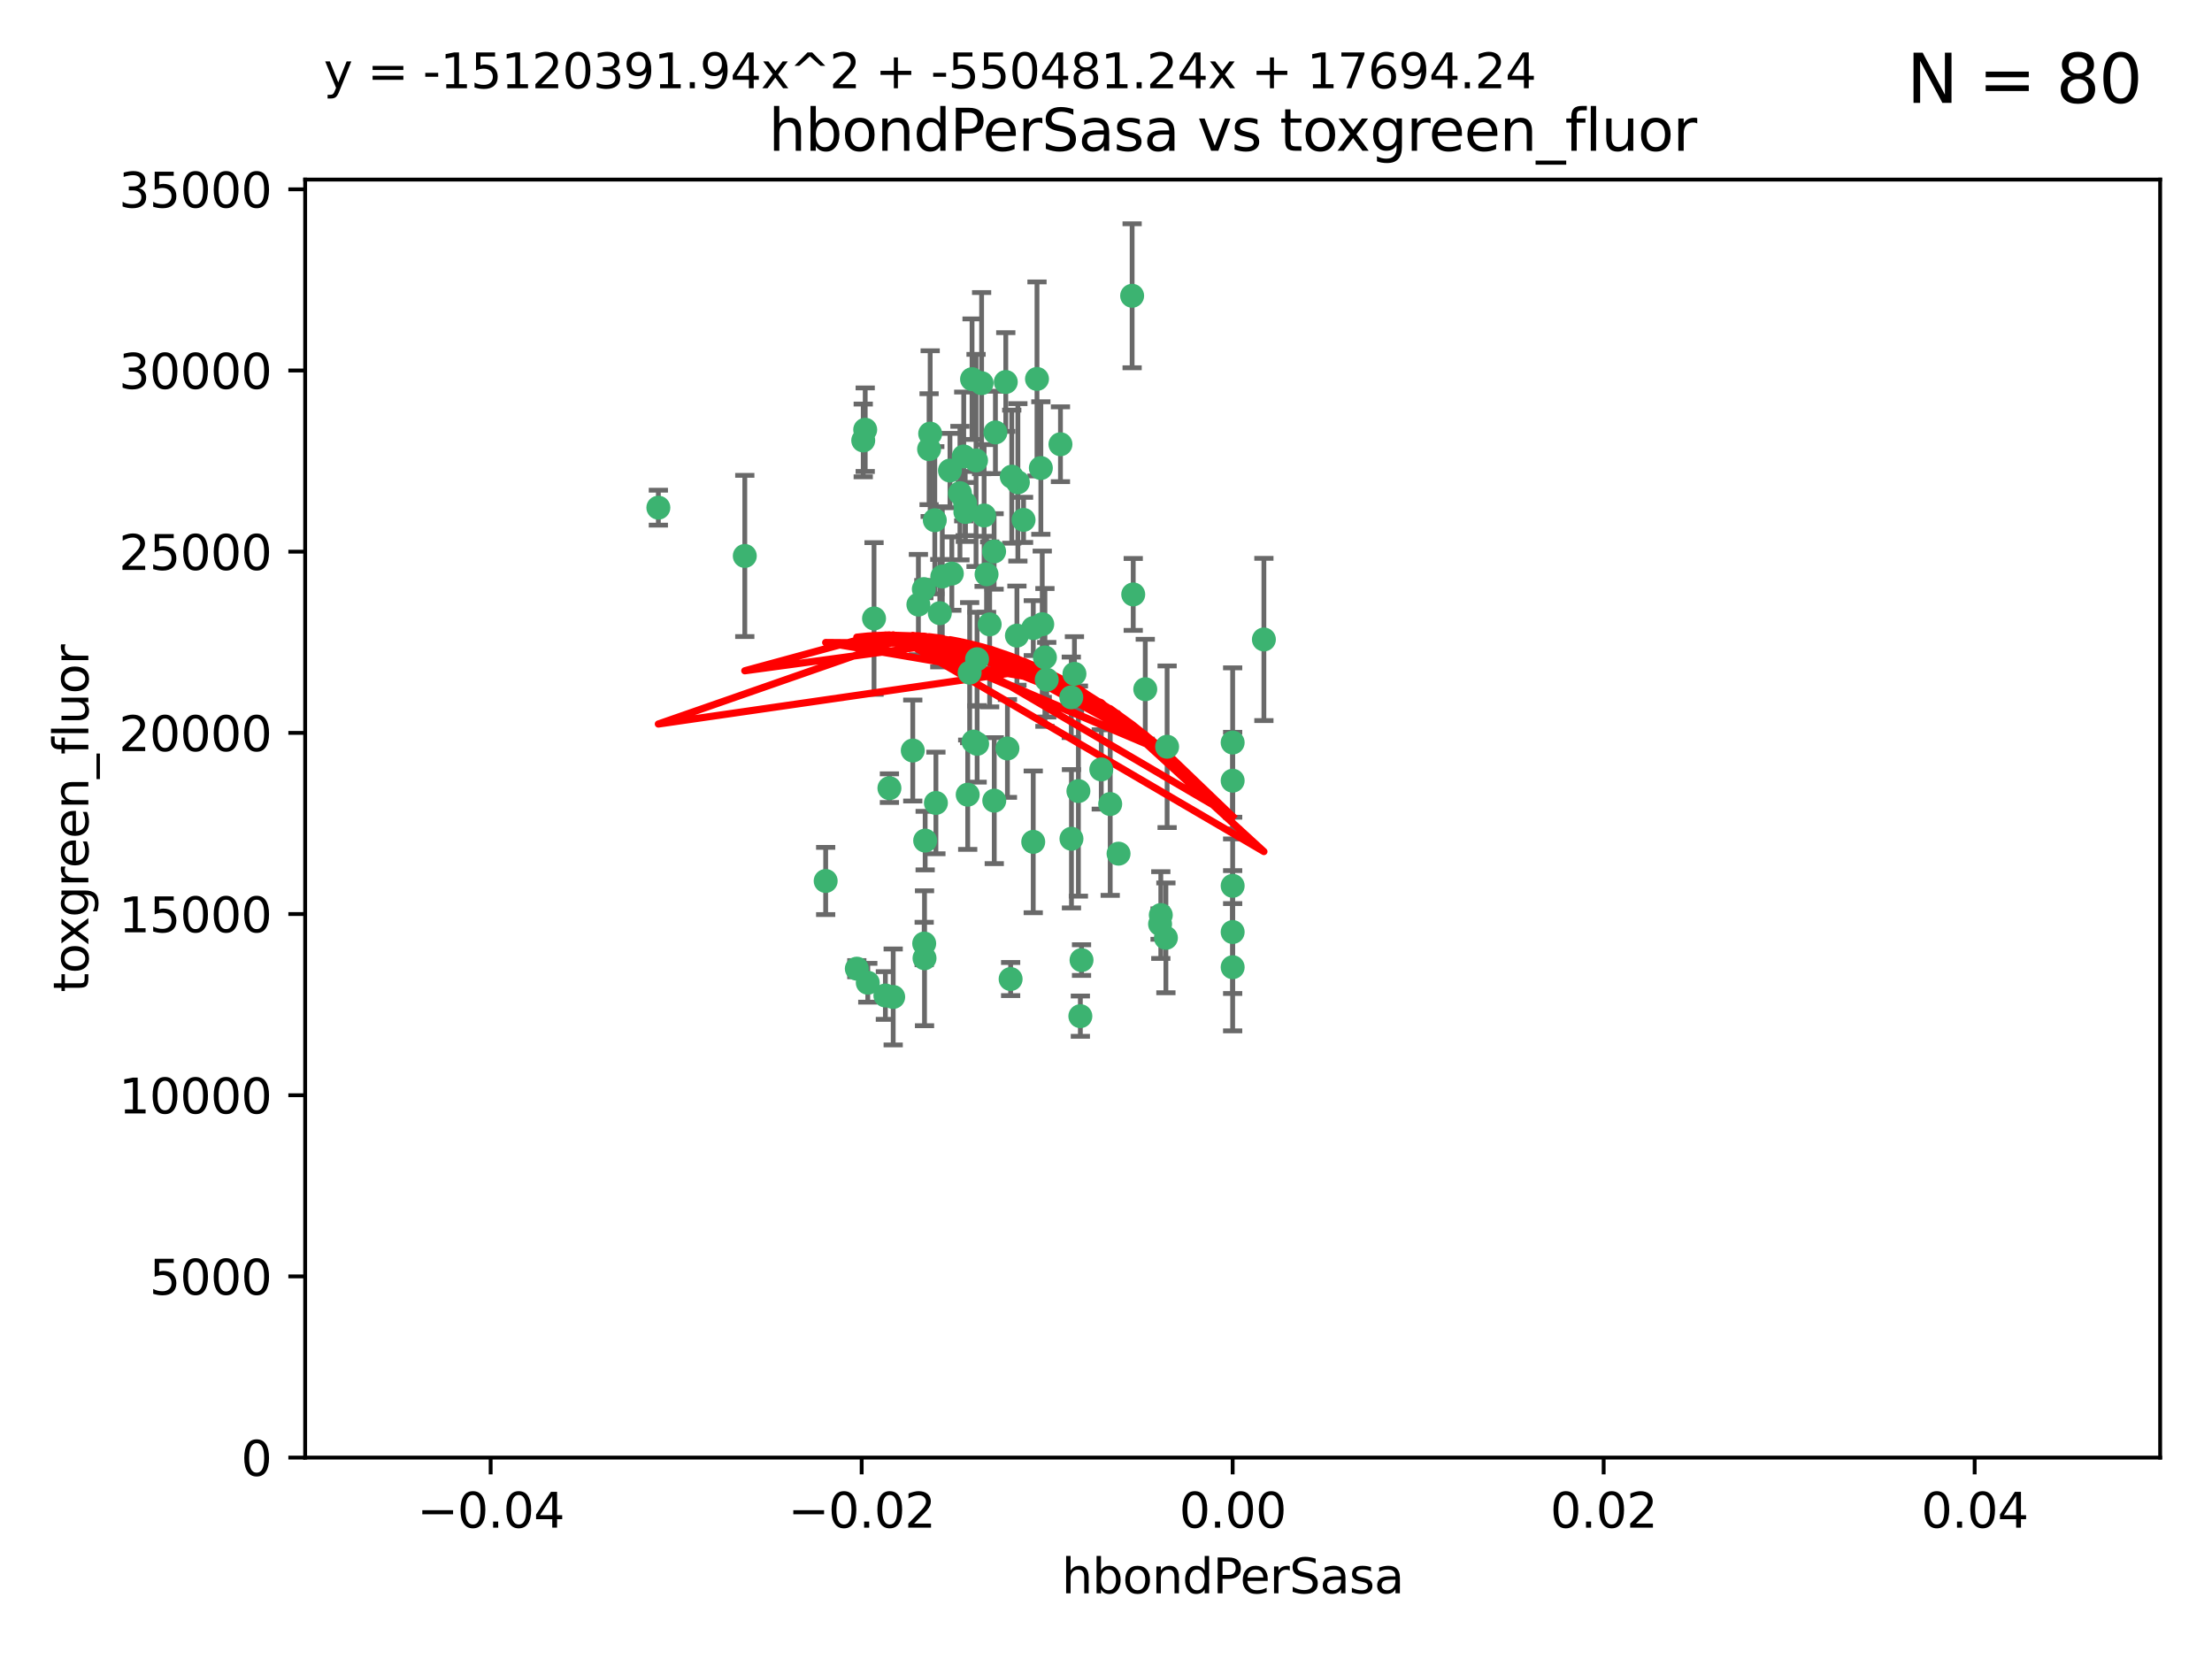 <?xml version="1.0" encoding="utf-8" standalone="no"?>
<!DOCTYPE svg PUBLIC "-//W3C//DTD SVG 1.1//EN"
  "http://www.w3.org/Graphics/SVG/1.1/DTD/svg11.dtd">
<svg xmlns:xlink="http://www.w3.org/1999/xlink" width="460.8pt" height="345.6pt" viewBox="0 0 460.8 345.6" xmlns="http://www.w3.org/2000/svg" version="1.1">
 <defs>
  <style type="text/css">*{stroke-linejoin: round; stroke-linecap: butt}</style>
 </defs>
 <g id="figure_1">
  <g id="patch_1">
   <path d="M 0 345.6 
L 460.8 345.6 
L 460.8 0 
L 0 0 
z
" style="fill: #ffffff"/>
  </g>
  <g id="axes_1">
   <g id="patch_2">
    <path d="M 63.571 303.64 
L 450 303.64 
L 450 37.411 
L 63.571 37.411 
z
" style="fill: #ffffff"/>
   </g>
   <g id="PathCollection_1">
    <defs>
     <path id="mee1fdf3649" d="M 0 1.118 
C 0.297 1.118 0.581 1 0.791 0.791 
C 1 0.581 1.118 0.297 1.118 0 
C 1.118 -0.297 1 -0.581 0.791 -0.791 
C 0.581 -1 0.297 -1.118 0 -1.118 
C -0.297 -1.118 -0.581 -1 -0.791 -0.791 
C -1 -0.581 -1.118 -0.297 -1.118 0 
C -1.118 0.297 -1 0.581 -0.791 0.791 
C -0.581 1 -0.297 1.118 0 1.118 
z
" style="stroke: #3cb371"/>
    </defs>
    <g clip-path="url(#p4675870805)">
     <use xlink:href="#mee1fdf3649" x="207.091" y="114.876" style="fill: #3cb371; stroke: #3cb371"/>
     <use xlink:href="#mee1fdf3649" x="216.026" y="78.941" style="fill: #3cb371; stroke: #3cb371"/>
     <use xlink:href="#mee1fdf3649" x="197.895" y="98.026" style="fill: #3cb371; stroke: #3cb371"/>
     <use xlink:href="#mee1fdf3649" x="200.763" y="95.094" style="fill: #3cb371; stroke: #3cb371"/>
     <use xlink:href="#mee1fdf3649" x="217.677" y="136.954" style="fill: #3cb371; stroke: #3cb371"/>
     <use xlink:href="#mee1fdf3649" x="180.24" y="89.516" style="fill: #3cb371; stroke: #3cb371"/>
     <use xlink:href="#mee1fdf3649" x="209.523" y="79.578" style="fill: #3cb371; stroke: #3cb371"/>
     <use xlink:href="#mee1fdf3649" x="203.329" y="95.918" style="fill: #3cb371; stroke: #3cb371"/>
     <use xlink:href="#mee1fdf3649" x="198.284" y="119.488" style="fill: #3cb371; stroke: #3cb371"/>
     <use xlink:href="#mee1fdf3649" x="199.974" y="102.727" style="fill: #3cb371; stroke: #3cb371"/>
     <use xlink:href="#mee1fdf3649" x="155.154" y="115.814" style="fill: #3cb371; stroke: #3cb371"/>
     <use xlink:href="#mee1fdf3649" x="182.078" y="128.839" style="fill: #3cb371; stroke: #3cb371"/>
     <use xlink:href="#mee1fdf3649" x="203.536" y="137.321" style="fill: #3cb371; stroke: #3cb371"/>
     <use xlink:href="#mee1fdf3649" x="212.043" y="100.483" style="fill: #3cb371; stroke: #3cb371"/>
     <use xlink:href="#mee1fdf3649" x="179.827" y="91.754" style="fill: #3cb371; stroke: #3cb371"/>
     <use xlink:href="#mee1fdf3649" x="191.319" y="125.947" style="fill: #3cb371; stroke: #3cb371"/>
     <use xlink:href="#mee1fdf3649" x="206.164" y="130.067" style="fill: #3cb371; stroke: #3cb371"/>
     <use xlink:href="#mee1fdf3649" x="202.808" y="154.483" style="fill: #3cb371; stroke: #3cb371"/>
     <use xlink:href="#mee1fdf3649" x="205.007" y="107.386" style="fill: #3cb371; stroke: #3cb371"/>
     <use xlink:href="#mee1fdf3649" x="201.107" y="106.653" style="fill: #3cb371; stroke: #3cb371"/>
     <use xlink:href="#mee1fdf3649" x="205.518" y="119.635" style="fill: #3cb371; stroke: #3cb371"/>
     <use xlink:href="#mee1fdf3649" x="204.488" y="79.819" style="fill: #3cb371; stroke: #3cb371"/>
     <use xlink:href="#mee1fdf3649" x="192.451" y="122.72" style="fill: #3cb371; stroke: #3cb371"/>
     <use xlink:href="#mee1fdf3649" x="210.532" y="203.953" style="fill: #3cb371; stroke: #3cb371"/>
     <use xlink:href="#mee1fdf3649" x="207.363" y="90.084" style="fill: #3cb371; stroke: #3cb371"/>
     <use xlink:href="#mee1fdf3649" x="203.554" y="154.954" style="fill: #3cb371; stroke: #3cb371"/>
     <use xlink:href="#mee1fdf3649" x="201.069" y="104.896" style="fill: #3cb371; stroke: #3cb371"/>
     <use xlink:href="#mee1fdf3649" x="210.768" y="99.298" style="fill: #3cb371; stroke: #3cb371"/>
     <use xlink:href="#mee1fdf3649" x="190.148" y="156.348" style="fill: #3cb371; stroke: #3cb371"/>
     <use xlink:href="#mee1fdf3649" x="137.148" y="105.756" style="fill: #3cb371; stroke: #3cb371"/>
     <use xlink:href="#mee1fdf3649" x="216.829" y="97.498" style="fill: #3cb371; stroke: #3cb371"/>
     <use xlink:href="#mee1fdf3649" x="220.913" y="92.545" style="fill: #3cb371; stroke: #3cb371"/>
     <use xlink:href="#mee1fdf3649" x="201.591" y="165.548" style="fill: #3cb371; stroke: #3cb371"/>
     <use xlink:href="#mee1fdf3649" x="193.773" y="90.332" style="fill: #3cb371; stroke: #3cb371"/>
     <use xlink:href="#mee1fdf3649" x="196.296" y="120.108" style="fill: #3cb371; stroke: #3cb371"/>
     <use xlink:href="#mee1fdf3649" x="225.058" y="211.686" style="fill: #3cb371; stroke: #3cb371"/>
     <use xlink:href="#mee1fdf3649" x="213.226" y="108.301" style="fill: #3cb371; stroke: #3cb371"/>
     <use xlink:href="#mee1fdf3649" x="217.118" y="130.038" style="fill: #3cb371; stroke: #3cb371"/>
     <use xlink:href="#mee1fdf3649" x="225.302" y="200.005" style="fill: #3cb371; stroke: #3cb371"/>
     <use xlink:href="#mee1fdf3649" x="202.496" y="78.988" style="fill: #3cb371; stroke: #3cb371"/>
     <use xlink:href="#mee1fdf3649" x="215.253" y="130.84" style="fill: #3cb371; stroke: #3cb371"/>
     <use xlink:href="#mee1fdf3649" x="209.868" y="155.918" style="fill: #3cb371; stroke: #3cb371"/>
     <use xlink:href="#mee1fdf3649" x="184.442" y="207.381" style="fill: #3cb371; stroke: #3cb371"/>
     <use xlink:href="#mee1fdf3649" x="192.595" y="199.62" style="fill: #3cb371; stroke: #3cb371"/>
     <use xlink:href="#mee1fdf3649" x="215.242" y="175.376" style="fill: #3cb371; stroke: #3cb371"/>
     <use xlink:href="#mee1fdf3649" x="194.735" y="108.373" style="fill: #3cb371; stroke: #3cb371"/>
     <use xlink:href="#mee1fdf3649" x="223.825" y="140.37" style="fill: #3cb371; stroke: #3cb371"/>
     <use xlink:href="#mee1fdf3649" x="193.547" y="93.572" style="fill: #3cb371; stroke: #3cb371"/>
     <use xlink:href="#mee1fdf3649" x="195.78" y="127.738" style="fill: #3cb371; stroke: #3cb371"/>
     <use xlink:href="#mee1fdf3649" x="194.968" y="167.27" style="fill: #3cb371; stroke: #3cb371"/>
     <use xlink:href="#mee1fdf3649" x="223.169" y="145.262" style="fill: #3cb371; stroke: #3cb371"/>
     <use xlink:href="#mee1fdf3649" x="172.003" y="183.523" style="fill: #3cb371; stroke: #3cb371"/>
     <use xlink:href="#mee1fdf3649" x="201.999" y="140.122" style="fill: #3cb371; stroke: #3cb371"/>
     <use xlink:href="#mee1fdf3649" x="242.88" y="195.371" style="fill: #3cb371; stroke: #3cb371"/>
     <use xlink:href="#mee1fdf3649" x="235.844" y="61.614" style="fill: #3cb371; stroke: #3cb371"/>
     <use xlink:href="#mee1fdf3649" x="241.816" y="190.622" style="fill: #3cb371; stroke: #3cb371"/>
     <use xlink:href="#mee1fdf3649" x="211.844" y="132.411" style="fill: #3cb371; stroke: #3cb371"/>
     <use xlink:href="#mee1fdf3649" x="207.124" y="166.79" style="fill: #3cb371; stroke: #3cb371"/>
     <use xlink:href="#mee1fdf3649" x="178.492" y="201.794" style="fill: #3cb371; stroke: #3cb371"/>
     <use xlink:href="#mee1fdf3649" x="180.776" y="204.723" style="fill: #3cb371; stroke: #3cb371"/>
     <use xlink:href="#mee1fdf3649" x="185.282" y="164.19" style="fill: #3cb371; stroke: #3cb371"/>
     <use xlink:href="#mee1fdf3649" x="243.133" y="155.561" style="fill: #3cb371; stroke: #3cb371"/>
     <use xlink:href="#mee1fdf3649" x="186.069" y="207.684" style="fill: #3cb371; stroke: #3cb371"/>
     <use xlink:href="#mee1fdf3649" x="263.292" y="133.213" style="fill: #3cb371; stroke: #3cb371"/>
     <use xlink:href="#mee1fdf3649" x="229.414" y="160.289" style="fill: #3cb371; stroke: #3cb371"/>
     <use xlink:href="#mee1fdf3649" x="192.527" y="196.552" style="fill: #3cb371; stroke: #3cb371"/>
     <use xlink:href="#mee1fdf3649" x="233.017" y="177.835" style="fill: #3cb371; stroke: #3cb371"/>
     <use xlink:href="#mee1fdf3649" x="223.205" y="174.728" style="fill: #3cb371; stroke: #3cb371"/>
     <use xlink:href="#mee1fdf3649" x="218.054" y="141.593" style="fill: #3cb371; stroke: #3cb371"/>
     <use xlink:href="#mee1fdf3649" x="192.729" y="175.112" style="fill: #3cb371; stroke: #3cb371"/>
     <use xlink:href="#mee1fdf3649" x="256.786" y="194.16" style="fill: #3cb371; stroke: #3cb371"/>
     <use xlink:href="#mee1fdf3649" x="256.786" y="154.686" style="fill: #3cb371; stroke: #3cb371"/>
     <use xlink:href="#mee1fdf3649" x="241.666" y="192.502" style="fill: #3cb371; stroke: #3cb371"/>
     <use xlink:href="#mee1fdf3649" x="224.65" y="164.794" style="fill: #3cb371; stroke: #3cb371"/>
     <use xlink:href="#mee1fdf3649" x="238.58" y="143.576" style="fill: #3cb371; stroke: #3cb371"/>
     <use xlink:href="#mee1fdf3649" x="256.786" y="162.629" style="fill: #3cb371; stroke: #3cb371"/>
     <use xlink:href="#mee1fdf3649" x="231.277" y="167.495" style="fill: #3cb371; stroke: #3cb371"/>
     <use xlink:href="#mee1fdf3649" x="236.073" y="123.828" style="fill: #3cb371; stroke: #3cb371"/>
     <use xlink:href="#mee1fdf3649" x="256.786" y="201.488" style="fill: #3cb371; stroke: #3cb371"/>
     <use xlink:href="#mee1fdf3649" x="256.786" y="184.534" style="fill: #3cb371; stroke: #3cb371"/>
    </g>
   </g>
   <g id="matplotlib.axis_1">
    <g id="xtick_1">
     <g id="line2d_1">
      <defs>
       <path id="m49a416a94a" d="M 0 0 
L 0 3.5 
" style="stroke: #000000; stroke-width: 0.8"/>
      </defs>
      <g>
       <use xlink:href="#m49a416a94a" x="102.214" y="303.64" style="stroke: #000000; stroke-width: 0.8"/>
      </g>
     </g>
     <g id="text_1">
      <!-- −0.04 -->
      <g transform="translate(86.891 318.238)scale(0.1 -0.1)">
       <defs>
        <path id="DejaVuSans-2212" d="M 678 2272 
L 4684 2272 
L 4684 1741 
L 678 1741 
L 678 2272 
z
" transform="scale(0.016)"/>
        <path id="DejaVuSans-30" d="M 2034 4250 
Q 1547 4250 1301 3770 
Q 1056 3291 1056 2328 
Q 1056 1369 1301 889 
Q 1547 409 2034 409 
Q 2525 409 2770 889 
Q 3016 1369 3016 2328 
Q 3016 3291 2770 3770 
Q 2525 4250 2034 4250 
z
M 2034 4750 
Q 2819 4750 3233 4129 
Q 3647 3509 3647 2328 
Q 3647 1150 3233 529 
Q 2819 -91 2034 -91 
Q 1250 -91 836 529 
Q 422 1150 422 2328 
Q 422 3509 836 4129 
Q 1250 4750 2034 4750 
z
" transform="scale(0.016)"/>
        <path id="DejaVuSans-2e" d="M 684 794 
L 1344 794 
L 1344 0 
L 684 0 
L 684 794 
z
" transform="scale(0.016)"/>
        <path id="DejaVuSans-34" d="M 2419 4116 
L 825 1625 
L 2419 1625 
L 2419 4116 
z
M 2253 4666 
L 3047 4666 
L 3047 1625 
L 3713 1625 
L 3713 1100 
L 3047 1100 
L 3047 0 
L 2419 0 
L 2419 1100 
L 313 1100 
L 313 1709 
L 2253 4666 
z
" transform="scale(0.016)"/>
       </defs>
       <use xlink:href="#DejaVuSans-2212"/>
       <use xlink:href="#DejaVuSans-30" x="83.789"/>
       <use xlink:href="#DejaVuSans-2e" x="147.412"/>
       <use xlink:href="#DejaVuSans-30" x="179.199"/>
       <use xlink:href="#DejaVuSans-34" x="242.822"/>
      </g>
     </g>
    </g>
    <g id="xtick_2">
     <g id="line2d_2">
      <g>
       <use xlink:href="#m49a416a94a" x="179.5" y="303.64" style="stroke: #000000; stroke-width: 0.8"/>
      </g>
     </g>
     <g id="text_2">
      <!-- −0.02 -->
      <g transform="translate(164.177 318.238)scale(0.1 -0.1)">
       <defs>
        <path id="DejaVuSans-32" d="M 1228 531 
L 3431 531 
L 3431 0 
L 469 0 
L 469 531 
Q 828 903 1448 1529 
Q 2069 2156 2228 2338 
Q 2531 2678 2651 2914 
Q 2772 3150 2772 3378 
Q 2772 3750 2511 3984 
Q 2250 4219 1831 4219 
Q 1534 4219 1204 4116 
Q 875 4013 500 3803 
L 500 4441 
Q 881 4594 1212 4672 
Q 1544 4750 1819 4750 
Q 2544 4750 2975 4387 
Q 3406 4025 3406 3419 
Q 3406 3131 3298 2873 
Q 3191 2616 2906 2266 
Q 2828 2175 2409 1742 
Q 1991 1309 1228 531 
z
" transform="scale(0.016)"/>
       </defs>
       <use xlink:href="#DejaVuSans-2212"/>
       <use xlink:href="#DejaVuSans-30" x="83.789"/>
       <use xlink:href="#DejaVuSans-2e" x="147.412"/>
       <use xlink:href="#DejaVuSans-30" x="179.199"/>
       <use xlink:href="#DejaVuSans-32" x="242.822"/>
      </g>
     </g>
    </g>
    <g id="xtick_3">
     <g id="line2d_3">
      <g>
       <use xlink:href="#m49a416a94a" x="256.786" y="303.64" style="stroke: #000000; stroke-width: 0.8"/>
      </g>
     </g>
     <g id="text_3">
      <!-- 0.00 -->
      <g transform="translate(245.653 318.238)scale(0.1 -0.1)">
       <use xlink:href="#DejaVuSans-30"/>
       <use xlink:href="#DejaVuSans-2e" x="63.623"/>
       <use xlink:href="#DejaVuSans-30" x="95.41"/>
       <use xlink:href="#DejaVuSans-30" x="159.033"/>
      </g>
     </g>
    </g>
    <g id="xtick_4">
     <g id="line2d_4">
      <g>
       <use xlink:href="#m49a416a94a" x="334.071" y="303.64" style="stroke: #000000; stroke-width: 0.8"/>
      </g>
     </g>
     <g id="text_4">
      <!-- 0.02 -->
      <g transform="translate(322.939 318.238)scale(0.1 -0.1)">
       <use xlink:href="#DejaVuSans-30"/>
       <use xlink:href="#DejaVuSans-2e" x="63.623"/>
       <use xlink:href="#DejaVuSans-30" x="95.41"/>
       <use xlink:href="#DejaVuSans-32" x="159.033"/>
      </g>
     </g>
    </g>
    <g id="xtick_5">
     <g id="line2d_5">
      <g>
       <use xlink:href="#m49a416a94a" x="411.357" y="303.64" style="stroke: #000000; stroke-width: 0.8"/>
      </g>
     </g>
     <g id="text_5">
      <!-- 0.04 -->
      <g transform="translate(400.224 318.238)scale(0.1 -0.1)">
       <use xlink:href="#DejaVuSans-30"/>
       <use xlink:href="#DejaVuSans-2e" x="63.623"/>
       <use xlink:href="#DejaVuSans-30" x="95.41"/>
       <use xlink:href="#DejaVuSans-34" x="159.033"/>
      </g>
     </g>
    </g>
    <g id="text_6">
     <!-- hbondPerSasa -->
     <g transform="translate(221.168 331.917)scale(0.1 -0.1)">
      <defs>
       <path id="DejaVuSans-68" d="M 3513 2113 
L 3513 0 
L 2938 0 
L 2938 2094 
Q 2938 2591 2744 2837 
Q 2550 3084 2163 3084 
Q 1697 3084 1428 2787 
Q 1159 2491 1159 1978 
L 1159 0 
L 581 0 
L 581 4863 
L 1159 4863 
L 1159 2956 
Q 1366 3272 1645 3428 
Q 1925 3584 2291 3584 
Q 2894 3584 3203 3211 
Q 3513 2838 3513 2113 
z
" transform="scale(0.016)"/>
       <path id="DejaVuSans-62" d="M 3116 1747 
Q 3116 2381 2855 2742 
Q 2594 3103 2138 3103 
Q 1681 3103 1420 2742 
Q 1159 2381 1159 1747 
Q 1159 1113 1420 752 
Q 1681 391 2138 391 
Q 2594 391 2855 752 
Q 3116 1113 3116 1747 
z
M 1159 2969 
Q 1341 3281 1617 3432 
Q 1894 3584 2278 3584 
Q 2916 3584 3314 3078 
Q 3713 2572 3713 1747 
Q 3713 922 3314 415 
Q 2916 -91 2278 -91 
Q 1894 -91 1617 61 
Q 1341 213 1159 525 
L 1159 0 
L 581 0 
L 581 4863 
L 1159 4863 
L 1159 2969 
z
" transform="scale(0.016)"/>
       <path id="DejaVuSans-6f" d="M 1959 3097 
Q 1497 3097 1228 2736 
Q 959 2375 959 1747 
Q 959 1119 1226 758 
Q 1494 397 1959 397 
Q 2419 397 2687 759 
Q 2956 1122 2956 1747 
Q 2956 2369 2687 2733 
Q 2419 3097 1959 3097 
z
M 1959 3584 
Q 2709 3584 3137 3096 
Q 3566 2609 3566 1747 
Q 3566 888 3137 398 
Q 2709 -91 1959 -91 
Q 1206 -91 779 398 
Q 353 888 353 1747 
Q 353 2609 779 3096 
Q 1206 3584 1959 3584 
z
" transform="scale(0.016)"/>
       <path id="DejaVuSans-6e" d="M 3513 2113 
L 3513 0 
L 2938 0 
L 2938 2094 
Q 2938 2591 2744 2837 
Q 2550 3084 2163 3084 
Q 1697 3084 1428 2787 
Q 1159 2491 1159 1978 
L 1159 0 
L 581 0 
L 581 3500 
L 1159 3500 
L 1159 2956 
Q 1366 3272 1645 3428 
Q 1925 3584 2291 3584 
Q 2894 3584 3203 3211 
Q 3513 2838 3513 2113 
z
" transform="scale(0.016)"/>
       <path id="DejaVuSans-64" d="M 2906 2969 
L 2906 4863 
L 3481 4863 
L 3481 0 
L 2906 0 
L 2906 525 
Q 2725 213 2448 61 
Q 2172 -91 1784 -91 
Q 1150 -91 751 415 
Q 353 922 353 1747 
Q 353 2572 751 3078 
Q 1150 3584 1784 3584 
Q 2172 3584 2448 3432 
Q 2725 3281 2906 2969 
z
M 947 1747 
Q 947 1113 1208 752 
Q 1469 391 1925 391 
Q 2381 391 2643 752 
Q 2906 1113 2906 1747 
Q 2906 2381 2643 2742 
Q 2381 3103 1925 3103 
Q 1469 3103 1208 2742 
Q 947 2381 947 1747 
z
" transform="scale(0.016)"/>
       <path id="DejaVuSans-50" d="M 1259 4147 
L 1259 2394 
L 2053 2394 
Q 2494 2394 2734 2622 
Q 2975 2850 2975 3272 
Q 2975 3691 2734 3919 
Q 2494 4147 2053 4147 
L 1259 4147 
z
M 628 4666 
L 2053 4666 
Q 2838 4666 3239 4311 
Q 3641 3956 3641 3272 
Q 3641 2581 3239 2228 
Q 2838 1875 2053 1875 
L 1259 1875 
L 1259 0 
L 628 0 
L 628 4666 
z
" transform="scale(0.016)"/>
       <path id="DejaVuSans-65" d="M 3597 1894 
L 3597 1613 
L 953 1613 
Q 991 1019 1311 708 
Q 1631 397 2203 397 
Q 2534 397 2845 478 
Q 3156 559 3463 722 
L 3463 178 
Q 3153 47 2828 -22 
Q 2503 -91 2169 -91 
Q 1331 -91 842 396 
Q 353 884 353 1716 
Q 353 2575 817 3079 
Q 1281 3584 2069 3584 
Q 2775 3584 3186 3129 
Q 3597 2675 3597 1894 
z
M 3022 2063 
Q 3016 2534 2758 2815 
Q 2500 3097 2075 3097 
Q 1594 3097 1305 2825 
Q 1016 2553 972 2059 
L 3022 2063 
z
" transform="scale(0.016)"/>
       <path id="DejaVuSans-72" d="M 2631 2963 
Q 2534 3019 2420 3045 
Q 2306 3072 2169 3072 
Q 1681 3072 1420 2755 
Q 1159 2438 1159 1844 
L 1159 0 
L 581 0 
L 581 3500 
L 1159 3500 
L 1159 2956 
Q 1341 3275 1631 3429 
Q 1922 3584 2338 3584 
Q 2397 3584 2469 3576 
Q 2541 3569 2628 3553 
L 2631 2963 
z
" transform="scale(0.016)"/>
       <path id="DejaVuSans-53" d="M 3425 4513 
L 3425 3897 
Q 3066 4069 2747 4153 
Q 2428 4238 2131 4238 
Q 1616 4238 1336 4038 
Q 1056 3838 1056 3469 
Q 1056 3159 1242 3001 
Q 1428 2844 1947 2747 
L 2328 2669 
Q 3034 2534 3370 2195 
Q 3706 1856 3706 1288 
Q 3706 609 3251 259 
Q 2797 -91 1919 -91 
Q 1588 -91 1214 -16 
Q 841 59 441 206 
L 441 856 
Q 825 641 1194 531 
Q 1563 422 1919 422 
Q 2459 422 2753 634 
Q 3047 847 3047 1241 
Q 3047 1584 2836 1778 
Q 2625 1972 2144 2069 
L 1759 2144 
Q 1053 2284 737 2584 
Q 422 2884 422 3419 
Q 422 4038 858 4394 
Q 1294 4750 2059 4750 
Q 2388 4750 2728 4690 
Q 3069 4631 3425 4513 
z
" transform="scale(0.016)"/>
       <path id="DejaVuSans-61" d="M 2194 1759 
Q 1497 1759 1228 1600 
Q 959 1441 959 1056 
Q 959 750 1161 570 
Q 1363 391 1709 391 
Q 2188 391 2477 730 
Q 2766 1069 2766 1631 
L 2766 1759 
L 2194 1759 
z
M 3341 1997 
L 3341 0 
L 2766 0 
L 2766 531 
Q 2569 213 2275 61 
Q 1981 -91 1556 -91 
Q 1019 -91 701 211 
Q 384 513 384 1019 
Q 384 1609 779 1909 
Q 1175 2209 1959 2209 
L 2766 2209 
L 2766 2266 
Q 2766 2663 2505 2880 
Q 2244 3097 1772 3097 
Q 1472 3097 1187 3025 
Q 903 2953 641 2809 
L 641 3341 
Q 956 3463 1253 3523 
Q 1550 3584 1831 3584 
Q 2591 3584 2966 3190 
Q 3341 2797 3341 1997 
z
" transform="scale(0.016)"/>
       <path id="DejaVuSans-73" d="M 2834 3397 
L 2834 2853 
Q 2591 2978 2328 3040 
Q 2066 3103 1784 3103 
Q 1356 3103 1142 2972 
Q 928 2841 928 2578 
Q 928 2378 1081 2264 
Q 1234 2150 1697 2047 
L 1894 2003 
Q 2506 1872 2764 1633 
Q 3022 1394 3022 966 
Q 3022 478 2636 193 
Q 2250 -91 1575 -91 
Q 1294 -91 989 -36 
Q 684 19 347 128 
L 347 722 
Q 666 556 975 473 
Q 1284 391 1588 391 
Q 1994 391 2212 530 
Q 2431 669 2431 922 
Q 2431 1156 2273 1281 
Q 2116 1406 1581 1522 
L 1381 1569 
Q 847 1681 609 1914 
Q 372 2147 372 2553 
Q 372 3047 722 3315 
Q 1072 3584 1716 3584 
Q 2034 3584 2315 3537 
Q 2597 3491 2834 3397 
z
" transform="scale(0.016)"/>
      </defs>
      <use xlink:href="#DejaVuSans-68"/>
      <use xlink:href="#DejaVuSans-62" x="63.379"/>
      <use xlink:href="#DejaVuSans-6f" x="126.855"/>
      <use xlink:href="#DejaVuSans-6e" x="188.037"/>
      <use xlink:href="#DejaVuSans-64" x="251.416"/>
      <use xlink:href="#DejaVuSans-50" x="314.893"/>
      <use xlink:href="#DejaVuSans-65" x="371.57"/>
      <use xlink:href="#DejaVuSans-72" x="433.094"/>
      <use xlink:href="#DejaVuSans-53" x="474.207"/>
      <use xlink:href="#DejaVuSans-61" x="537.684"/>
      <use xlink:href="#DejaVuSans-73" x="598.963"/>
      <use xlink:href="#DejaVuSans-61" x="651.062"/>
     </g>
    </g>
   </g>
   <g id="matplotlib.axis_2">
    <g id="ytick_1">
     <g id="line2d_6">
      <defs>
       <path id="m465b4eed71" d="M 0 0 
L -3.5 0 
" style="stroke: #000000; stroke-width: 0.8"/>
      </defs>
      <g>
       <use xlink:href="#m465b4eed71" x="63.571" y="303.64" style="stroke: #000000; stroke-width: 0.8"/>
      </g>
     </g>
     <g id="text_7">
      <!-- 0 -->
      <g transform="translate(50.209 307.439)scale(0.1 -0.1)">
       <use xlink:href="#DejaVuSans-30"/>
      </g>
     </g>
    </g>
    <g id="ytick_2">
     <g id="line2d_7">
      <g>
       <use xlink:href="#m465b4eed71" x="63.571" y="265.897" style="stroke: #000000; stroke-width: 0.8"/>
      </g>
     </g>
     <g id="text_8">
      <!-- 5000 -->
      <g transform="translate(31.121 269.696)scale(0.1 -0.1)">
       <defs>
        <path id="DejaVuSans-35" d="M 691 4666 
L 3169 4666 
L 3169 4134 
L 1269 4134 
L 1269 2991 
Q 1406 3038 1543 3061 
Q 1681 3084 1819 3084 
Q 2600 3084 3056 2656 
Q 3513 2228 3513 1497 
Q 3513 744 3044 326 
Q 2575 -91 1722 -91 
Q 1428 -91 1123 -41 
Q 819 9 494 109 
L 494 744 
Q 775 591 1075 516 
Q 1375 441 1709 441 
Q 2250 441 2565 725 
Q 2881 1009 2881 1497 
Q 2881 1984 2565 2268 
Q 2250 2553 1709 2553 
Q 1456 2553 1204 2497 
Q 953 2441 691 2322 
L 691 4666 
z
" transform="scale(0.016)"/>
       </defs>
       <use xlink:href="#DejaVuSans-35"/>
       <use xlink:href="#DejaVuSans-30" x="63.623"/>
       <use xlink:href="#DejaVuSans-30" x="127.246"/>
       <use xlink:href="#DejaVuSans-30" x="190.869"/>
      </g>
     </g>
    </g>
    <g id="ytick_3">
     <g id="line2d_8">
      <g>
       <use xlink:href="#m465b4eed71" x="63.571" y="228.154" style="stroke: #000000; stroke-width: 0.8"/>
      </g>
     </g>
     <g id="text_9">
      <!-- 10000 -->
      <g transform="translate(24.759 231.953)scale(0.1 -0.1)">
       <defs>
        <path id="DejaVuSans-31" d="M 794 531 
L 1825 531 
L 1825 4091 
L 703 3866 
L 703 4441 
L 1819 4666 
L 2450 4666 
L 2450 531 
L 3481 531 
L 3481 0 
L 794 0 
L 794 531 
z
" transform="scale(0.016)"/>
       </defs>
       <use xlink:href="#DejaVuSans-31"/>
       <use xlink:href="#DejaVuSans-30" x="63.623"/>
       <use xlink:href="#DejaVuSans-30" x="127.246"/>
       <use xlink:href="#DejaVuSans-30" x="190.869"/>
       <use xlink:href="#DejaVuSans-30" x="254.492"/>
      </g>
     </g>
    </g>
    <g id="ytick_4">
     <g id="line2d_9">
      <g>
       <use xlink:href="#m465b4eed71" x="63.571" y="190.411" style="stroke: #000000; stroke-width: 0.8"/>
      </g>
     </g>
     <g id="text_10">
      <!-- 15000 -->
      <g transform="translate(24.759 194.21)scale(0.1 -0.1)">
       <use xlink:href="#DejaVuSans-31"/>
       <use xlink:href="#DejaVuSans-35" x="63.623"/>
       <use xlink:href="#DejaVuSans-30" x="127.246"/>
       <use xlink:href="#DejaVuSans-30" x="190.869"/>
       <use xlink:href="#DejaVuSans-30" x="254.492"/>
      </g>
     </g>
    </g>
    <g id="ytick_5">
     <g id="line2d_10">
      <g>
       <use xlink:href="#m465b4eed71" x="63.571" y="152.668" style="stroke: #000000; stroke-width: 0.8"/>
      </g>
     </g>
     <g id="text_11">
      <!-- 20000 -->
      <g transform="translate(24.759 156.467)scale(0.1 -0.1)">
       <use xlink:href="#DejaVuSans-32"/>
       <use xlink:href="#DejaVuSans-30" x="63.623"/>
       <use xlink:href="#DejaVuSans-30" x="127.246"/>
       <use xlink:href="#DejaVuSans-30" x="190.869"/>
       <use xlink:href="#DejaVuSans-30" x="254.492"/>
      </g>
     </g>
    </g>
    <g id="ytick_6">
     <g id="line2d_11">
      <g>
       <use xlink:href="#m465b4eed71" x="63.571" y="114.925" style="stroke: #000000; stroke-width: 0.8"/>
      </g>
     </g>
     <g id="text_12">
      <!-- 25000 -->
      <g transform="translate(24.759 118.724)scale(0.1 -0.1)">
       <use xlink:href="#DejaVuSans-32"/>
       <use xlink:href="#DejaVuSans-35" x="63.623"/>
       <use xlink:href="#DejaVuSans-30" x="127.246"/>
       <use xlink:href="#DejaVuSans-30" x="190.869"/>
       <use xlink:href="#DejaVuSans-30" x="254.492"/>
      </g>
     </g>
    </g>
    <g id="ytick_7">
     <g id="line2d_12">
      <g>
       <use xlink:href="#m465b4eed71" x="63.571" y="77.181" style="stroke: #000000; stroke-width: 0.8"/>
      </g>
     </g>
     <g id="text_13">
      <!-- 30000 -->
      <g transform="translate(24.759 80.981)scale(0.1 -0.1)">
       <defs>
        <path id="DejaVuSans-33" d="M 2597 2516 
Q 3050 2419 3304 2112 
Q 3559 1806 3559 1356 
Q 3559 666 3084 287 
Q 2609 -91 1734 -91 
Q 1441 -91 1130 -33 
Q 819 25 488 141 
L 488 750 
Q 750 597 1062 519 
Q 1375 441 1716 441 
Q 2309 441 2620 675 
Q 2931 909 2931 1356 
Q 2931 1769 2642 2001 
Q 2353 2234 1838 2234 
L 1294 2234 
L 1294 2753 
L 1863 2753 
Q 2328 2753 2575 2939 
Q 2822 3125 2822 3475 
Q 2822 3834 2567 4026 
Q 2313 4219 1838 4219 
Q 1578 4219 1281 4162 
Q 984 4106 628 3988 
L 628 4550 
Q 988 4650 1302 4700 
Q 1616 4750 1894 4750 
Q 2613 4750 3031 4423 
Q 3450 4097 3450 3541 
Q 3450 3153 3228 2886 
Q 3006 2619 2597 2516 
z
" transform="scale(0.016)"/>
       </defs>
       <use xlink:href="#DejaVuSans-33"/>
       <use xlink:href="#DejaVuSans-30" x="63.623"/>
       <use xlink:href="#DejaVuSans-30" x="127.246"/>
       <use xlink:href="#DejaVuSans-30" x="190.869"/>
       <use xlink:href="#DejaVuSans-30" x="254.492"/>
      </g>
     </g>
    </g>
    <g id="ytick_8">
     <g id="line2d_13">
      <g>
       <use xlink:href="#m465b4eed71" x="63.571" y="39.438" style="stroke: #000000; stroke-width: 0.8"/>
      </g>
     </g>
     <g id="text_14">
      <!-- 35000 -->
      <g transform="translate(24.759 43.238)scale(0.1 -0.1)">
       <use xlink:href="#DejaVuSans-33"/>
       <use xlink:href="#DejaVuSans-35" x="63.623"/>
       <use xlink:href="#DejaVuSans-30" x="127.246"/>
       <use xlink:href="#DejaVuSans-30" x="190.869"/>
       <use xlink:href="#DejaVuSans-30" x="254.492"/>
      </g>
     </g>
    </g>
    <g id="text_15">
     <!-- toxgreen_fluor -->
     <g transform="translate(18.401 206.72)rotate(-90)scale(0.1 -0.1)">
      <defs>
       <path id="DejaVuSans-74" d="M 1172 4494 
L 1172 3500 
L 2356 3500 
L 2356 3053 
L 1172 3053 
L 1172 1153 
Q 1172 725 1289 603 
Q 1406 481 1766 481 
L 2356 481 
L 2356 0 
L 1766 0 
Q 1100 0 847 248 
Q 594 497 594 1153 
L 594 3053 
L 172 3053 
L 172 3500 
L 594 3500 
L 594 4494 
L 1172 4494 
z
" transform="scale(0.016)"/>
       <path id="DejaVuSans-78" d="M 3513 3500 
L 2247 1797 
L 3578 0 
L 2900 0 
L 1881 1375 
L 863 0 
L 184 0 
L 1544 1831 
L 300 3500 
L 978 3500 
L 1906 2253 
L 2834 3500 
L 3513 3500 
z
" transform="scale(0.016)"/>
       <path id="DejaVuSans-67" d="M 2906 1791 
Q 2906 2416 2648 2759 
Q 2391 3103 1925 3103 
Q 1463 3103 1205 2759 
Q 947 2416 947 1791 
Q 947 1169 1205 825 
Q 1463 481 1925 481 
Q 2391 481 2648 825 
Q 2906 1169 2906 1791 
z
M 3481 434 
Q 3481 -459 3084 -895 
Q 2688 -1331 1869 -1331 
Q 1566 -1331 1297 -1286 
Q 1028 -1241 775 -1147 
L 775 -588 
Q 1028 -725 1275 -790 
Q 1522 -856 1778 -856 
Q 2344 -856 2625 -561 
Q 2906 -266 2906 331 
L 2906 616 
Q 2728 306 2450 153 
Q 2172 0 1784 0 
Q 1141 0 747 490 
Q 353 981 353 1791 
Q 353 2603 747 3093 
Q 1141 3584 1784 3584 
Q 2172 3584 2450 3431 
Q 2728 3278 2906 2969 
L 2906 3500 
L 3481 3500 
L 3481 434 
z
" transform="scale(0.016)"/>
       <path id="DejaVuSans-5f" d="M 3263 -1063 
L 3263 -1509 
L -63 -1509 
L -63 -1063 
L 3263 -1063 
z
" transform="scale(0.016)"/>
       <path id="DejaVuSans-66" d="M 2375 4863 
L 2375 4384 
L 1825 4384 
Q 1516 4384 1395 4259 
Q 1275 4134 1275 3809 
L 1275 3500 
L 2222 3500 
L 2222 3053 
L 1275 3053 
L 1275 0 
L 697 0 
L 697 3053 
L 147 3053 
L 147 3500 
L 697 3500 
L 697 3744 
Q 697 4328 969 4595 
Q 1241 4863 1831 4863 
L 2375 4863 
z
" transform="scale(0.016)"/>
       <path id="DejaVuSans-6c" d="M 603 4863 
L 1178 4863 
L 1178 0 
L 603 0 
L 603 4863 
z
" transform="scale(0.016)"/>
       <path id="DejaVuSans-75" d="M 544 1381 
L 544 3500 
L 1119 3500 
L 1119 1403 
Q 1119 906 1312 657 
Q 1506 409 1894 409 
Q 2359 409 2629 706 
Q 2900 1003 2900 1516 
L 2900 3500 
L 3475 3500 
L 3475 0 
L 2900 0 
L 2900 538 
Q 2691 219 2414 64 
Q 2138 -91 1772 -91 
Q 1169 -91 856 284 
Q 544 659 544 1381 
z
M 1991 3584 
L 1991 3584 
z
" transform="scale(0.016)"/>
      </defs>
      <use xlink:href="#DejaVuSans-74"/>
      <use xlink:href="#DejaVuSans-6f" x="39.209"/>
      <use xlink:href="#DejaVuSans-78" x="97.266"/>
      <use xlink:href="#DejaVuSans-67" x="156.445"/>
      <use xlink:href="#DejaVuSans-72" x="219.922"/>
      <use xlink:href="#DejaVuSans-65" x="258.785"/>
      <use xlink:href="#DejaVuSans-65" x="320.309"/>
      <use xlink:href="#DejaVuSans-6e" x="381.832"/>
      <use xlink:href="#DejaVuSans-5f" x="445.211"/>
      <use xlink:href="#DejaVuSans-66" x="495.211"/>
      <use xlink:href="#DejaVuSans-6c" x="530.416"/>
      <use xlink:href="#DejaVuSans-75" x="558.199"/>
      <use xlink:href="#DejaVuSans-6f" x="621.578"/>
      <use xlink:href="#DejaVuSans-72" x="682.76"/>
     </g>
    </g>
   </g>
   <g id="LineCollection_1">
    <path d="M 207.091 122.737 
L 207.091 107.014 
" clip-path="url(#p4675870805)" style="fill: none; stroke: #696969"/>
    <path d="M 216.026 99.149 
L 216.026 58.733 
" clip-path="url(#p4675870805)" style="fill: none; stroke: #696969"/>
    <path d="M 197.895 105.772 
L 197.895 90.281 
" clip-path="url(#p4675870805)" style="fill: none; stroke: #696969"/>
    <path d="M 200.763 108.514 
L 200.763 81.675 
" clip-path="url(#p4675870805)" style="fill: none; stroke: #696969"/>
    <path d="M 217.677 151.309 
L 217.677 122.599 
" clip-path="url(#p4675870805)" style="fill: none; stroke: #696969"/>
    <path d="M 180.24 98.217 
L 180.24 80.815 
" clip-path="url(#p4675870805)" style="fill: none; stroke: #696969"/>
    <path d="M 209.523 89.863 
L 209.523 69.294 
" clip-path="url(#p4675870805)" style="fill: none; stroke: #696969"/>
    <path d="M 203.329 118.013 
L 203.329 73.824 
" clip-path="url(#p4675870805)" style="fill: none; stroke: #696969"/>
    <path d="M 198.284 127.133 
L 198.284 111.844 
" clip-path="url(#p4675870805)" style="fill: none; stroke: #696969"/>
    <path d="M 199.974 116.638 
L 199.974 88.815 
" clip-path="url(#p4675870805)" style="fill: none; stroke: #696969"/>
    <path d="M 155.154 132.604 
L 155.154 99.024 
" clip-path="url(#p4675870805)" style="fill: none; stroke: #696969"/>
    <path d="M 182.078 144.637 
L 182.078 113.041 
" clip-path="url(#p4675870805)" style="fill: none; stroke: #696969"/>
    <path d="M 203.536 147.102 
L 203.536 127.541 
" clip-path="url(#p4675870805)" style="fill: none; stroke: #696969"/>
    <path d="M 212.043 116.878 
L 212.043 84.088 
" clip-path="url(#p4675870805)" style="fill: none; stroke: #696969"/>
    <path d="M 179.827 99.334 
L 179.827 84.174 
" clip-path="url(#p4675870805)" style="fill: none; stroke: #696969"/>
    <path d="M 191.319 136.397 
L 191.319 115.497 
" clip-path="url(#p4675870805)" style="fill: none; stroke: #696969"/>
    <path d="M 206.164 147.25 
L 206.164 112.885 
" clip-path="url(#p4675870805)" style="fill: none; stroke: #696969"/>
    <path d="M 202.808 155.048 
L 202.808 153.918 
" clip-path="url(#p4675870805)" style="fill: none; stroke: #696969"/>
    <path d="M 205.007 122.155 
L 205.007 92.617 
" clip-path="url(#p4675870805)" style="fill: none; stroke: #696969"/>
    <path d="M 201.107 112.792 
L 201.107 100.514 
" clip-path="url(#p4675870805)" style="fill: none; stroke: #696969"/>
    <path d="M 205.518 127.554 
L 205.518 111.717 
" clip-path="url(#p4675870805)" style="fill: none; stroke: #696969"/>
    <path d="M 204.488 98.693 
L 204.488 60.945 
" clip-path="url(#p4675870805)" style="fill: none; stroke: #696969"/>
    <path d="M 192.451 124.514 
L 192.451 120.926 
" clip-path="url(#p4675870805)" style="fill: none; stroke: #696969"/>
    <path d="M 210.532 207.405 
L 210.532 200.501 
" clip-path="url(#p4675870805)" style="fill: none; stroke: #696969"/>
    <path d="M 207.363 98.668 
L 207.363 81.501 
" clip-path="url(#p4675870805)" style="fill: none; stroke: #696969"/>
    <path d="M 203.554 162.929 
L 203.554 146.979 
" clip-path="url(#p4675870805)" style="fill: none; stroke: #696969"/>
    <path d="M 201.069 111.578 
L 201.069 98.214 
" clip-path="url(#p4675870805)" style="fill: none; stroke: #696969"/>
    <path d="M 210.768 113.157 
L 210.768 85.439 
" clip-path="url(#p4675870805)" style="fill: none; stroke: #696969"/>
    <path d="M 190.148 166.868 
L 190.148 145.829 
" clip-path="url(#p4675870805)" style="fill: none; stroke: #696969"/>
    <path d="M 137.148 109.392 
L 137.148 102.12 
" clip-path="url(#p4675870805)" style="fill: none; stroke: #696969"/>
    <path d="M 216.829 111.302 
L 216.829 83.693 
" clip-path="url(#p4675870805)" style="fill: none; stroke: #696969"/>
    <path d="M 220.913 100.341 
L 220.913 84.749 
" clip-path="url(#p4675870805)" style="fill: none; stroke: #696969"/>
    <path d="M 201.591 176.939 
L 201.591 154.157 
" clip-path="url(#p4675870805)" style="fill: none; stroke: #696969"/>
    <path d="M 193.773 107.592 
L 193.773 73.071 
" clip-path="url(#p4675870805)" style="fill: none; stroke: #696969"/>
    <path d="M 196.296 134.641 
L 196.296 105.576 
" clip-path="url(#p4675870805)" style="fill: none; stroke: #696969"/>
    <path d="M 225.058 215.883 
L 225.058 207.488 
" clip-path="url(#p4675870805)" style="fill: none; stroke: #696969"/>
    <path d="M 213.226 113.001 
L 213.226 103.601 
" clip-path="url(#p4675870805)" style="fill: none; stroke: #696969"/>
    <path d="M 217.118 145.27 
L 217.118 114.805 
" clip-path="url(#p4675870805)" style="fill: none; stroke: #696969"/>
    <path d="M 225.302 203.204 
L 225.302 196.806 
" clip-path="url(#p4675870805)" style="fill: none; stroke: #696969"/>
    <path d="M 202.496 91.541 
L 202.496 66.434 
" clip-path="url(#p4675870805)" style="fill: none; stroke: #696969"/>
    <path d="M 215.253 136.561 
L 215.253 125.12 
" clip-path="url(#p4675870805)" style="fill: none; stroke: #696969"/>
    <path d="M 209.868 166.104 
L 209.868 145.732 
" clip-path="url(#p4675870805)" style="fill: none; stroke: #696969"/>
    <path d="M 184.442 212.35 
L 184.442 202.411 
" clip-path="url(#p4675870805)" style="fill: none; stroke: #696969"/>
    <path d="M 192.595 213.675 
L 192.595 185.565 
" clip-path="url(#p4675870805)" style="fill: none; stroke: #696969"/>
    <path d="M 215.242 190.142 
L 215.242 160.609 
" clip-path="url(#p4675870805)" style="fill: none; stroke: #696969"/>
    <path d="M 194.735 123.707 
L 194.735 93.039 
" clip-path="url(#p4675870805)" style="fill: none; stroke: #696969"/>
    <path d="M 223.825 148.106 
L 223.825 132.634 
" clip-path="url(#p4675870805)" style="fill: none; stroke: #696969"/>
    <path d="M 193.547 105.129 
L 193.547 82.016 
" clip-path="url(#p4675870805)" style="fill: none; stroke: #696969"/>
    <path d="M 195.78 138.926 
L 195.78 116.549 
" clip-path="url(#p4675870805)" style="fill: none; stroke: #696969"/>
    <path d="M 194.968 177.849 
L 194.968 156.691 
" clip-path="url(#p4675870805)" style="fill: none; stroke: #696969"/>
    <path d="M 223.169 153.647 
L 223.169 136.877 
" clip-path="url(#p4675870805)" style="fill: none; stroke: #696969"/>
    <path d="M 172.003 190.523 
L 172.003 176.524 
" clip-path="url(#p4675870805)" style="fill: none; stroke: #696969"/>
    <path d="M 201.999 154.719 
L 201.999 125.526 
" clip-path="url(#p4675870805)" style="fill: none; stroke: #696969"/>
    <path d="M 242.88 206.807 
L 242.88 183.935 
" clip-path="url(#p4675870805)" style="fill: none; stroke: #696969"/>
    <path d="M 235.844 76.614 
L 235.844 46.614 
" clip-path="url(#p4675870805)" style="fill: none; stroke: #696969"/>
    <path d="M 241.816 199.661 
L 241.816 181.584 
" clip-path="url(#p4675870805)" style="fill: none; stroke: #696969"/>
    <path d="M 211.844 142.738 
L 211.844 122.084 
" clip-path="url(#p4675870805)" style="fill: none; stroke: #696969"/>
    <path d="M 207.124 179.908 
L 207.124 153.671 
" clip-path="url(#p4675870805)" style="fill: none; stroke: #696969"/>
    <path d="M 178.492 203.481 
L 178.492 200.106 
" clip-path="url(#p4675870805)" style="fill: none; stroke: #696969"/>
    <path d="M 180.776 208.763 
L 180.776 200.682 
" clip-path="url(#p4675870805)" style="fill: none; stroke: #696969"/>
    <path d="M 185.282 167.175 
L 185.282 161.206 
" clip-path="url(#p4675870805)" style="fill: none; stroke: #696969"/>
    <path d="M 243.133 172.398 
L 243.133 138.724 
" clip-path="url(#p4675870805)" style="fill: none; stroke: #696969"/>
    <path d="M 186.069 217.677 
L 186.069 197.69 
" clip-path="url(#p4675870805)" style="fill: none; stroke: #696969"/>
    <path d="M 263.292 150.11 
L 263.292 116.316 
" clip-path="url(#p4675870805)" style="fill: none; stroke: #696969"/>
    <path d="M 229.414 168.551 
L 229.414 152.026 
" clip-path="url(#p4675870805)" style="fill: none; stroke: #696969"/>
    <path d="M 192.527 200.974 
L 192.527 192.13 
" clip-path="url(#p4675870805)" style="fill: none; stroke: #696969"/>
    <path d="M 233.017 178.539 
L 233.017 177.132 
" clip-path="url(#p4675870805)" style="fill: none; stroke: #696969"/>
    <path d="M 223.205 189.135 
L 223.205 160.322 
" clip-path="url(#p4675870805)" style="fill: none; stroke: #696969"/>
    <path d="M 218.054 149.363 
L 218.054 133.823 
" clip-path="url(#p4675870805)" style="fill: none; stroke: #696969"/>
    <path d="M 192.729 181.212 
L 192.729 169.013 
" clip-path="url(#p4675870805)" style="fill: none; stroke: #696969"/>
    <path d="M 256.786 206.958 
L 256.786 181.362 
" clip-path="url(#p4675870805)" style="fill: none; stroke: #696969"/>
    <path d="M 256.786 170.247 
L 256.786 139.125 
" clip-path="url(#p4675870805)" style="fill: none; stroke: #696969"/>
    <path d="M 241.666 195.669 
L 241.666 189.335 
" clip-path="url(#p4675870805)" style="fill: none; stroke: #696969"/>
    <path d="M 224.65 186.68 
L 224.65 142.908 
" clip-path="url(#p4675870805)" style="fill: none; stroke: #696969"/>
    <path d="M 238.58 153.98 
L 238.58 133.171 
" clip-path="url(#p4675870805)" style="fill: none; stroke: #696969"/>
    <path d="M 256.786 172.703 
L 256.786 152.555 
" clip-path="url(#p4675870805)" style="fill: none; stroke: #696969"/>
    <path d="M 231.277 186.519 
L 231.277 148.47 
" clip-path="url(#p4675870805)" style="fill: none; stroke: #696969"/>
    <path d="M 236.073 131.314 
L 236.073 116.343 
" clip-path="url(#p4675870805)" style="fill: none; stroke: #696969"/>
    <path d="M 256.786 214.744 
L 256.786 188.233 
" clip-path="url(#p4675870805)" style="fill: none; stroke: #696969"/>
    <path d="M 256.786 194.3 
L 256.786 174.769 
" clip-path="url(#p4675870805)" style="fill: none; stroke: #696969"/>
   </g>
   <g id="line2d_14">
    <defs>
     <path id="m16ab377a0e" d="M 2 0 
L -2 -0 
" style="stroke: #696969"/>
    </defs>
    <g clip-path="url(#p4675870805)">
     <use xlink:href="#m16ab377a0e" x="207.091" y="122.737" style="fill: #696969; stroke: #696969"/>
     <use xlink:href="#m16ab377a0e" x="216.026" y="99.149" style="fill: #696969; stroke: #696969"/>
     <use xlink:href="#m16ab377a0e" x="197.895" y="105.772" style="fill: #696969; stroke: #696969"/>
     <use xlink:href="#m16ab377a0e" x="200.763" y="108.514" style="fill: #696969; stroke: #696969"/>
     <use xlink:href="#m16ab377a0e" x="217.677" y="151.309" style="fill: #696969; stroke: #696969"/>
     <use xlink:href="#m16ab377a0e" x="180.24" y="98.217" style="fill: #696969; stroke: #696969"/>
     <use xlink:href="#m16ab377a0e" x="209.523" y="89.863" style="fill: #696969; stroke: #696969"/>
     <use xlink:href="#m16ab377a0e" x="203.329" y="118.013" style="fill: #696969; stroke: #696969"/>
     <use xlink:href="#m16ab377a0e" x="198.284" y="127.133" style="fill: #696969; stroke: #696969"/>
     <use xlink:href="#m16ab377a0e" x="199.974" y="116.638" style="fill: #696969; stroke: #696969"/>
     <use xlink:href="#m16ab377a0e" x="155.154" y="132.604" style="fill: #696969; stroke: #696969"/>
     <use xlink:href="#m16ab377a0e" x="182.078" y="144.637" style="fill: #696969; stroke: #696969"/>
     <use xlink:href="#m16ab377a0e" x="203.536" y="147.102" style="fill: #696969; stroke: #696969"/>
     <use xlink:href="#m16ab377a0e" x="212.043" y="116.878" style="fill: #696969; stroke: #696969"/>
     <use xlink:href="#m16ab377a0e" x="179.827" y="99.334" style="fill: #696969; stroke: #696969"/>
     <use xlink:href="#m16ab377a0e" x="191.319" y="136.397" style="fill: #696969; stroke: #696969"/>
     <use xlink:href="#m16ab377a0e" x="206.164" y="147.25" style="fill: #696969; stroke: #696969"/>
     <use xlink:href="#m16ab377a0e" x="202.808" y="155.048" style="fill: #696969; stroke: #696969"/>
     <use xlink:href="#m16ab377a0e" x="205.007" y="122.155" style="fill: #696969; stroke: #696969"/>
     <use xlink:href="#m16ab377a0e" x="201.107" y="112.792" style="fill: #696969; stroke: #696969"/>
     <use xlink:href="#m16ab377a0e" x="205.518" y="127.554" style="fill: #696969; stroke: #696969"/>
     <use xlink:href="#m16ab377a0e" x="204.488" y="98.693" style="fill: #696969; stroke: #696969"/>
     <use xlink:href="#m16ab377a0e" x="192.451" y="124.514" style="fill: #696969; stroke: #696969"/>
     <use xlink:href="#m16ab377a0e" x="210.532" y="207.405" style="fill: #696969; stroke: #696969"/>
     <use xlink:href="#m16ab377a0e" x="207.363" y="98.668" style="fill: #696969; stroke: #696969"/>
     <use xlink:href="#m16ab377a0e" x="203.554" y="162.929" style="fill: #696969; stroke: #696969"/>
     <use xlink:href="#m16ab377a0e" x="201.069" y="111.578" style="fill: #696969; stroke: #696969"/>
     <use xlink:href="#m16ab377a0e" x="210.768" y="113.157" style="fill: #696969; stroke: #696969"/>
     <use xlink:href="#m16ab377a0e" x="190.148" y="166.868" style="fill: #696969; stroke: #696969"/>
     <use xlink:href="#m16ab377a0e" x="137.148" y="109.392" style="fill: #696969; stroke: #696969"/>
     <use xlink:href="#m16ab377a0e" x="216.829" y="111.302" style="fill: #696969; stroke: #696969"/>
     <use xlink:href="#m16ab377a0e" x="220.913" y="100.341" style="fill: #696969; stroke: #696969"/>
     <use xlink:href="#m16ab377a0e" x="201.591" y="176.939" style="fill: #696969; stroke: #696969"/>
     <use xlink:href="#m16ab377a0e" x="193.773" y="107.592" style="fill: #696969; stroke: #696969"/>
     <use xlink:href="#m16ab377a0e" x="196.296" y="134.641" style="fill: #696969; stroke: #696969"/>
     <use xlink:href="#m16ab377a0e" x="225.058" y="215.883" style="fill: #696969; stroke: #696969"/>
     <use xlink:href="#m16ab377a0e" x="213.226" y="113.001" style="fill: #696969; stroke: #696969"/>
     <use xlink:href="#m16ab377a0e" x="217.118" y="145.27" style="fill: #696969; stroke: #696969"/>
     <use xlink:href="#m16ab377a0e" x="225.302" y="203.204" style="fill: #696969; stroke: #696969"/>
     <use xlink:href="#m16ab377a0e" x="202.496" y="91.541" style="fill: #696969; stroke: #696969"/>
     <use xlink:href="#m16ab377a0e" x="215.253" y="136.561" style="fill: #696969; stroke: #696969"/>
     <use xlink:href="#m16ab377a0e" x="209.868" y="166.104" style="fill: #696969; stroke: #696969"/>
     <use xlink:href="#m16ab377a0e" x="184.442" y="212.35" style="fill: #696969; stroke: #696969"/>
     <use xlink:href="#m16ab377a0e" x="192.595" y="213.675" style="fill: #696969; stroke: #696969"/>
     <use xlink:href="#m16ab377a0e" x="215.242" y="190.142" style="fill: #696969; stroke: #696969"/>
     <use xlink:href="#m16ab377a0e" x="194.735" y="123.707" style="fill: #696969; stroke: #696969"/>
     <use xlink:href="#m16ab377a0e" x="223.825" y="148.106" style="fill: #696969; stroke: #696969"/>
     <use xlink:href="#m16ab377a0e" x="193.547" y="105.129" style="fill: #696969; stroke: #696969"/>
     <use xlink:href="#m16ab377a0e" x="195.78" y="138.926" style="fill: #696969; stroke: #696969"/>
     <use xlink:href="#m16ab377a0e" x="194.968" y="177.849" style="fill: #696969; stroke: #696969"/>
     <use xlink:href="#m16ab377a0e" x="223.169" y="153.647" style="fill: #696969; stroke: #696969"/>
     <use xlink:href="#m16ab377a0e" x="172.003" y="190.523" style="fill: #696969; stroke: #696969"/>
     <use xlink:href="#m16ab377a0e" x="201.999" y="154.719" style="fill: #696969; stroke: #696969"/>
     <use xlink:href="#m16ab377a0e" x="242.88" y="206.807" style="fill: #696969; stroke: #696969"/>
     <use xlink:href="#m16ab377a0e" x="235.844" y="76.614" style="fill: #696969; stroke: #696969"/>
     <use xlink:href="#m16ab377a0e" x="241.816" y="199.661" style="fill: #696969; stroke: #696969"/>
     <use xlink:href="#m16ab377a0e" x="211.844" y="142.738" style="fill: #696969; stroke: #696969"/>
     <use xlink:href="#m16ab377a0e" x="207.124" y="179.908" style="fill: #696969; stroke: #696969"/>
     <use xlink:href="#m16ab377a0e" x="178.492" y="203.481" style="fill: #696969; stroke: #696969"/>
     <use xlink:href="#m16ab377a0e" x="180.776" y="208.763" style="fill: #696969; stroke: #696969"/>
     <use xlink:href="#m16ab377a0e" x="185.282" y="167.175" style="fill: #696969; stroke: #696969"/>
     <use xlink:href="#m16ab377a0e" x="243.133" y="172.398" style="fill: #696969; stroke: #696969"/>
     <use xlink:href="#m16ab377a0e" x="186.069" y="217.677" style="fill: #696969; stroke: #696969"/>
     <use xlink:href="#m16ab377a0e" x="263.292" y="150.11" style="fill: #696969; stroke: #696969"/>
     <use xlink:href="#m16ab377a0e" x="229.414" y="168.551" style="fill: #696969; stroke: #696969"/>
     <use xlink:href="#m16ab377a0e" x="192.527" y="200.974" style="fill: #696969; stroke: #696969"/>
     <use xlink:href="#m16ab377a0e" x="233.017" y="178.539" style="fill: #696969; stroke: #696969"/>
     <use xlink:href="#m16ab377a0e" x="223.205" y="189.135" style="fill: #696969; stroke: #696969"/>
     <use xlink:href="#m16ab377a0e" x="218.054" y="149.363" style="fill: #696969; stroke: #696969"/>
     <use xlink:href="#m16ab377a0e" x="192.729" y="181.212" style="fill: #696969; stroke: #696969"/>
     <use xlink:href="#m16ab377a0e" x="256.786" y="206.958" style="fill: #696969; stroke: #696969"/>
     <use xlink:href="#m16ab377a0e" x="256.786" y="170.247" style="fill: #696969; stroke: #696969"/>
     <use xlink:href="#m16ab377a0e" x="241.666" y="195.669" style="fill: #696969; stroke: #696969"/>
     <use xlink:href="#m16ab377a0e" x="224.65" y="186.68" style="fill: #696969; stroke: #696969"/>
     <use xlink:href="#m16ab377a0e" x="238.58" y="153.98" style="fill: #696969; stroke: #696969"/>
     <use xlink:href="#m16ab377a0e" x="256.786" y="172.703" style="fill: #696969; stroke: #696969"/>
     <use xlink:href="#m16ab377a0e" x="231.277" y="186.519" style="fill: #696969; stroke: #696969"/>
     <use xlink:href="#m16ab377a0e" x="236.073" y="131.314" style="fill: #696969; stroke: #696969"/>
     <use xlink:href="#m16ab377a0e" x="256.786" y="214.744" style="fill: #696969; stroke: #696969"/>
     <use xlink:href="#m16ab377a0e" x="256.786" y="194.3" style="fill: #696969; stroke: #696969"/>
    </g>
   </g>
   <g id="line2d_15">
    <g clip-path="url(#p4675870805)">
     <use xlink:href="#m16ab377a0e" x="207.091" y="107.014" style="fill: #696969; stroke: #696969"/>
     <use xlink:href="#m16ab377a0e" x="216.026" y="58.733" style="fill: #696969; stroke: #696969"/>
     <use xlink:href="#m16ab377a0e" x="197.895" y="90.281" style="fill: #696969; stroke: #696969"/>
     <use xlink:href="#m16ab377a0e" x="200.763" y="81.675" style="fill: #696969; stroke: #696969"/>
     <use xlink:href="#m16ab377a0e" x="217.677" y="122.599" style="fill: #696969; stroke: #696969"/>
     <use xlink:href="#m16ab377a0e" x="180.24" y="80.815" style="fill: #696969; stroke: #696969"/>
     <use xlink:href="#m16ab377a0e" x="209.523" y="69.294" style="fill: #696969; stroke: #696969"/>
     <use xlink:href="#m16ab377a0e" x="203.329" y="73.824" style="fill: #696969; stroke: #696969"/>
     <use xlink:href="#m16ab377a0e" x="198.284" y="111.844" style="fill: #696969; stroke: #696969"/>
     <use xlink:href="#m16ab377a0e" x="199.974" y="88.815" style="fill: #696969; stroke: #696969"/>
     <use xlink:href="#m16ab377a0e" x="155.154" y="99.024" style="fill: #696969; stroke: #696969"/>
     <use xlink:href="#m16ab377a0e" x="182.078" y="113.041" style="fill: #696969; stroke: #696969"/>
     <use xlink:href="#m16ab377a0e" x="203.536" y="127.541" style="fill: #696969; stroke: #696969"/>
     <use xlink:href="#m16ab377a0e" x="212.043" y="84.088" style="fill: #696969; stroke: #696969"/>
     <use xlink:href="#m16ab377a0e" x="179.827" y="84.174" style="fill: #696969; stroke: #696969"/>
     <use xlink:href="#m16ab377a0e" x="191.319" y="115.497" style="fill: #696969; stroke: #696969"/>
     <use xlink:href="#m16ab377a0e" x="206.164" y="112.885" style="fill: #696969; stroke: #696969"/>
     <use xlink:href="#m16ab377a0e" x="202.808" y="153.918" style="fill: #696969; stroke: #696969"/>
     <use xlink:href="#m16ab377a0e" x="205.007" y="92.617" style="fill: #696969; stroke: #696969"/>
     <use xlink:href="#m16ab377a0e" x="201.107" y="100.514" style="fill: #696969; stroke: #696969"/>
     <use xlink:href="#m16ab377a0e" x="205.518" y="111.717" style="fill: #696969; stroke: #696969"/>
     <use xlink:href="#m16ab377a0e" x="204.488" y="60.945" style="fill: #696969; stroke: #696969"/>
     <use xlink:href="#m16ab377a0e" x="192.451" y="120.926" style="fill: #696969; stroke: #696969"/>
     <use xlink:href="#m16ab377a0e" x="210.532" y="200.501" style="fill: #696969; stroke: #696969"/>
     <use xlink:href="#m16ab377a0e" x="207.363" y="81.501" style="fill: #696969; stroke: #696969"/>
     <use xlink:href="#m16ab377a0e" x="203.554" y="146.979" style="fill: #696969; stroke: #696969"/>
     <use xlink:href="#m16ab377a0e" x="201.069" y="98.214" style="fill: #696969; stroke: #696969"/>
     <use xlink:href="#m16ab377a0e" x="210.768" y="85.439" style="fill: #696969; stroke: #696969"/>
     <use xlink:href="#m16ab377a0e" x="190.148" y="145.829" style="fill: #696969; stroke: #696969"/>
     <use xlink:href="#m16ab377a0e" x="137.148" y="102.12" style="fill: #696969; stroke: #696969"/>
     <use xlink:href="#m16ab377a0e" x="216.829" y="83.693" style="fill: #696969; stroke: #696969"/>
     <use xlink:href="#m16ab377a0e" x="220.913" y="84.749" style="fill: #696969; stroke: #696969"/>
     <use xlink:href="#m16ab377a0e" x="201.591" y="154.157" style="fill: #696969; stroke: #696969"/>
     <use xlink:href="#m16ab377a0e" x="193.773" y="73.071" style="fill: #696969; stroke: #696969"/>
     <use xlink:href="#m16ab377a0e" x="196.296" y="105.576" style="fill: #696969; stroke: #696969"/>
     <use xlink:href="#m16ab377a0e" x="225.058" y="207.488" style="fill: #696969; stroke: #696969"/>
     <use xlink:href="#m16ab377a0e" x="213.226" y="103.601" style="fill: #696969; stroke: #696969"/>
     <use xlink:href="#m16ab377a0e" x="217.118" y="114.805" style="fill: #696969; stroke: #696969"/>
     <use xlink:href="#m16ab377a0e" x="225.302" y="196.806" style="fill: #696969; stroke: #696969"/>
     <use xlink:href="#m16ab377a0e" x="202.496" y="66.434" style="fill: #696969; stroke: #696969"/>
     <use xlink:href="#m16ab377a0e" x="215.253" y="125.12" style="fill: #696969; stroke: #696969"/>
     <use xlink:href="#m16ab377a0e" x="209.868" y="145.732" style="fill: #696969; stroke: #696969"/>
     <use xlink:href="#m16ab377a0e" x="184.442" y="202.411" style="fill: #696969; stroke: #696969"/>
     <use xlink:href="#m16ab377a0e" x="192.595" y="185.565" style="fill: #696969; stroke: #696969"/>
     <use xlink:href="#m16ab377a0e" x="215.242" y="160.609" style="fill: #696969; stroke: #696969"/>
     <use xlink:href="#m16ab377a0e" x="194.735" y="93.039" style="fill: #696969; stroke: #696969"/>
     <use xlink:href="#m16ab377a0e" x="223.825" y="132.634" style="fill: #696969; stroke: #696969"/>
     <use xlink:href="#m16ab377a0e" x="193.547" y="82.016" style="fill: #696969; stroke: #696969"/>
     <use xlink:href="#m16ab377a0e" x="195.78" y="116.549" style="fill: #696969; stroke: #696969"/>
     <use xlink:href="#m16ab377a0e" x="194.968" y="156.691" style="fill: #696969; stroke: #696969"/>
     <use xlink:href="#m16ab377a0e" x="223.169" y="136.877" style="fill: #696969; stroke: #696969"/>
     <use xlink:href="#m16ab377a0e" x="172.003" y="176.524" style="fill: #696969; stroke: #696969"/>
     <use xlink:href="#m16ab377a0e" x="201.999" y="125.526" style="fill: #696969; stroke: #696969"/>
     <use xlink:href="#m16ab377a0e" x="242.88" y="183.935" style="fill: #696969; stroke: #696969"/>
     <use xlink:href="#m16ab377a0e" x="235.844" y="46.614" style="fill: #696969; stroke: #696969"/>
     <use xlink:href="#m16ab377a0e" x="241.816" y="181.584" style="fill: #696969; stroke: #696969"/>
     <use xlink:href="#m16ab377a0e" x="211.844" y="122.084" style="fill: #696969; stroke: #696969"/>
     <use xlink:href="#m16ab377a0e" x="207.124" y="153.671" style="fill: #696969; stroke: #696969"/>
     <use xlink:href="#m16ab377a0e" x="178.492" y="200.106" style="fill: #696969; stroke: #696969"/>
     <use xlink:href="#m16ab377a0e" x="180.776" y="200.682" style="fill: #696969; stroke: #696969"/>
     <use xlink:href="#m16ab377a0e" x="185.282" y="161.206" style="fill: #696969; stroke: #696969"/>
     <use xlink:href="#m16ab377a0e" x="243.133" y="138.724" style="fill: #696969; stroke: #696969"/>
     <use xlink:href="#m16ab377a0e" x="186.069" y="197.69" style="fill: #696969; stroke: #696969"/>
     <use xlink:href="#m16ab377a0e" x="263.292" y="116.316" style="fill: #696969; stroke: #696969"/>
     <use xlink:href="#m16ab377a0e" x="229.414" y="152.026" style="fill: #696969; stroke: #696969"/>
     <use xlink:href="#m16ab377a0e" x="192.527" y="192.13" style="fill: #696969; stroke: #696969"/>
     <use xlink:href="#m16ab377a0e" x="233.017" y="177.132" style="fill: #696969; stroke: #696969"/>
     <use xlink:href="#m16ab377a0e" x="223.205" y="160.322" style="fill: #696969; stroke: #696969"/>
     <use xlink:href="#m16ab377a0e" x="218.054" y="133.823" style="fill: #696969; stroke: #696969"/>
     <use xlink:href="#m16ab377a0e" x="192.729" y="169.013" style="fill: #696969; stroke: #696969"/>
     <use xlink:href="#m16ab377a0e" x="256.786" y="181.362" style="fill: #696969; stroke: #696969"/>
     <use xlink:href="#m16ab377a0e" x="256.786" y="139.125" style="fill: #696969; stroke: #696969"/>
     <use xlink:href="#m16ab377a0e" x="241.666" y="189.335" style="fill: #696969; stroke: #696969"/>
     <use xlink:href="#m16ab377a0e" x="224.65" y="142.908" style="fill: #696969; stroke: #696969"/>
     <use xlink:href="#m16ab377a0e" x="238.58" y="133.171" style="fill: #696969; stroke: #696969"/>
     <use xlink:href="#m16ab377a0e" x="256.786" y="152.555" style="fill: #696969; stroke: #696969"/>
     <use xlink:href="#m16ab377a0e" x="231.277" y="148.47" style="fill: #696969; stroke: #696969"/>
     <use xlink:href="#m16ab377a0e" x="236.073" y="116.343" style="fill: #696969; stroke: #696969"/>
     <use xlink:href="#m16ab377a0e" x="256.786" y="188.233" style="fill: #696969; stroke: #696969"/>
     <use xlink:href="#m16ab377a0e" x="256.786" y="174.769" style="fill: #696969; stroke: #696969"/>
    </g>
   </g>
   <g id="line2d_16">
    <path d="M 207.091 135.511 
L 216.026 138.942 
L 197.895 133.255 
L 200.763 133.82 
L 217.677 139.709 
L 180.24 132.546 
L 209.523 136.324 
L 203.329 134.432 
L 198.284 133.324 
L 199.974 133.652 
L 155.154 139.735 
L 182.078 132.398 
L 203.536 134.485 
L 212.043 137.262 
L 179.827 132.587 
L 191.319 132.434 
L 206.164 135.225 
L 202.808 134.299 
L 205.007 134.886 
L 201.107 133.896 
L 205.518 135.034 
L 204.488 134.741 
L 192.451 132.528 
L 210.532 136.688 
L 207.363 135.597 
L 203.554 134.49 
L 201.069 133.887 
L 210.768 136.775 
L 190.148 132.357 
L 137.148 150.826 
L 216.829 139.31 
L 220.913 141.334 
L 201.591 134.006 
L 193.773 132.663 
L 196.296 132.994 
L 225.058 143.65 
L 213.226 137.735 
L 217.118 139.445 
L 225.302 143.794 
L 202.496 134.222 
L 215.253 138.596 
L 209.868 136.446 
L 184.442 132.283 
L 192.595 132.542 
L 215.242 138.592 
L 194.735 132.778 
L 223.825 142.933 
L 193.547 132.638 
L 195.78 132.919 
L 194.968 132.808 
L 223.169 142.562 
L 172.003 133.846 
L 201.999 134.102 
L 242.88 156.598 
L 235.844 150.906 
L 241.816 155.688 
L 211.844 137.184 
L 207.124 135.521 
L 178.492 132.735 
L 180.776 132.498 
L 185.282 132.263 
L 243.133 156.817 
L 186.069 132.253 
L 263.292 177.392 
L 229.414 146.366 
L 192.527 132.535 
L 233.017 148.832 
L 223.205 142.582 
L 218.054 139.89 
L 192.729 132.554 
L 256.786 170.073 
L 256.786 170.073 
L 241.666 155.561 
L 224.65 143.41 
L 238.58 153.029 
L 256.786 170.073 
L 231.277 147.616 
L 236.073 151.079 
L 256.786 170.073 
L 256.786 170.073 
" clip-path="url(#p4675870805)" style="fill: none; stroke: #ff0000; stroke-width: 1.5; stroke-linecap: square"/>
   </g>
   <g id="line2d_17">
    <defs>
     <path id="m0dcab69020" d="M 0 2 
C 0.53 2 1.039 1.789 1.414 1.414 
C 1.789 1.039 2 0.53 2 0 
C 2 -0.53 1.789 -1.039 1.414 -1.414 
C 1.039 -1.789 0.53 -2 0 -2 
C -0.53 -2 -1.039 -1.789 -1.414 -1.414 
C -1.789 -1.039 -2 -0.53 -2 0 
C -2 0.53 -1.789 1.039 -1.414 1.414 
C -1.039 1.789 -0.53 2 0 2 
z
" style="stroke: #3cb371"/>
    </defs>
    <g clip-path="url(#p4675870805)">
     <use xlink:href="#m0dcab69020" x="207.091" y="114.876" style="fill: #3cb371; stroke: #3cb371"/>
     <use xlink:href="#m0dcab69020" x="216.026" y="78.941" style="fill: #3cb371; stroke: #3cb371"/>
     <use xlink:href="#m0dcab69020" x="197.895" y="98.026" style="fill: #3cb371; stroke: #3cb371"/>
     <use xlink:href="#m0dcab69020" x="200.763" y="95.094" style="fill: #3cb371; stroke: #3cb371"/>
     <use xlink:href="#m0dcab69020" x="217.677" y="136.954" style="fill: #3cb371; stroke: #3cb371"/>
     <use xlink:href="#m0dcab69020" x="180.24" y="89.516" style="fill: #3cb371; stroke: #3cb371"/>
     <use xlink:href="#m0dcab69020" x="209.523" y="79.578" style="fill: #3cb371; stroke: #3cb371"/>
     <use xlink:href="#m0dcab69020" x="203.329" y="95.918" style="fill: #3cb371; stroke: #3cb371"/>
     <use xlink:href="#m0dcab69020" x="198.284" y="119.488" style="fill: #3cb371; stroke: #3cb371"/>
     <use xlink:href="#m0dcab69020" x="199.974" y="102.727" style="fill: #3cb371; stroke: #3cb371"/>
     <use xlink:href="#m0dcab69020" x="155.154" y="115.814" style="fill: #3cb371; stroke: #3cb371"/>
     <use xlink:href="#m0dcab69020" x="182.078" y="128.839" style="fill: #3cb371; stroke: #3cb371"/>
     <use xlink:href="#m0dcab69020" x="203.536" y="137.321" style="fill: #3cb371; stroke: #3cb371"/>
     <use xlink:href="#m0dcab69020" x="212.043" y="100.483" style="fill: #3cb371; stroke: #3cb371"/>
     <use xlink:href="#m0dcab69020" x="179.827" y="91.754" style="fill: #3cb371; stroke: #3cb371"/>
     <use xlink:href="#m0dcab69020" x="191.319" y="125.947" style="fill: #3cb371; stroke: #3cb371"/>
     <use xlink:href="#m0dcab69020" x="206.164" y="130.067" style="fill: #3cb371; stroke: #3cb371"/>
     <use xlink:href="#m0dcab69020" x="202.808" y="154.483" style="fill: #3cb371; stroke: #3cb371"/>
     <use xlink:href="#m0dcab69020" x="205.007" y="107.386" style="fill: #3cb371; stroke: #3cb371"/>
     <use xlink:href="#m0dcab69020" x="201.107" y="106.653" style="fill: #3cb371; stroke: #3cb371"/>
     <use xlink:href="#m0dcab69020" x="205.518" y="119.635" style="fill: #3cb371; stroke: #3cb371"/>
     <use xlink:href="#m0dcab69020" x="204.488" y="79.819" style="fill: #3cb371; stroke: #3cb371"/>
     <use xlink:href="#m0dcab69020" x="192.451" y="122.72" style="fill: #3cb371; stroke: #3cb371"/>
     <use xlink:href="#m0dcab69020" x="210.532" y="203.953" style="fill: #3cb371; stroke: #3cb371"/>
     <use xlink:href="#m0dcab69020" x="207.363" y="90.084" style="fill: #3cb371; stroke: #3cb371"/>
     <use xlink:href="#m0dcab69020" x="203.554" y="154.954" style="fill: #3cb371; stroke: #3cb371"/>
     <use xlink:href="#m0dcab69020" x="201.069" y="104.896" style="fill: #3cb371; stroke: #3cb371"/>
     <use xlink:href="#m0dcab69020" x="210.768" y="99.298" style="fill: #3cb371; stroke: #3cb371"/>
     <use xlink:href="#m0dcab69020" x="190.148" y="156.348" style="fill: #3cb371; stroke: #3cb371"/>
     <use xlink:href="#m0dcab69020" x="137.148" y="105.756" style="fill: #3cb371; stroke: #3cb371"/>
     <use xlink:href="#m0dcab69020" x="216.829" y="97.498" style="fill: #3cb371; stroke: #3cb371"/>
     <use xlink:href="#m0dcab69020" x="220.913" y="92.545" style="fill: #3cb371; stroke: #3cb371"/>
     <use xlink:href="#m0dcab69020" x="201.591" y="165.548" style="fill: #3cb371; stroke: #3cb371"/>
     <use xlink:href="#m0dcab69020" x="193.773" y="90.332" style="fill: #3cb371; stroke: #3cb371"/>
     <use xlink:href="#m0dcab69020" x="196.296" y="120.108" style="fill: #3cb371; stroke: #3cb371"/>
     <use xlink:href="#m0dcab69020" x="225.058" y="211.686" style="fill: #3cb371; stroke: #3cb371"/>
     <use xlink:href="#m0dcab69020" x="213.226" y="108.301" style="fill: #3cb371; stroke: #3cb371"/>
     <use xlink:href="#m0dcab69020" x="217.118" y="130.038" style="fill: #3cb371; stroke: #3cb371"/>
     <use xlink:href="#m0dcab69020" x="225.302" y="200.005" style="fill: #3cb371; stroke: #3cb371"/>
     <use xlink:href="#m0dcab69020" x="202.496" y="78.988" style="fill: #3cb371; stroke: #3cb371"/>
     <use xlink:href="#m0dcab69020" x="215.253" y="130.84" style="fill: #3cb371; stroke: #3cb371"/>
     <use xlink:href="#m0dcab69020" x="209.868" y="155.918" style="fill: #3cb371; stroke: #3cb371"/>
     <use xlink:href="#m0dcab69020" x="184.442" y="207.381" style="fill: #3cb371; stroke: #3cb371"/>
     <use xlink:href="#m0dcab69020" x="192.595" y="199.62" style="fill: #3cb371; stroke: #3cb371"/>
     <use xlink:href="#m0dcab69020" x="215.242" y="175.376" style="fill: #3cb371; stroke: #3cb371"/>
     <use xlink:href="#m0dcab69020" x="194.735" y="108.373" style="fill: #3cb371; stroke: #3cb371"/>
     <use xlink:href="#m0dcab69020" x="223.825" y="140.37" style="fill: #3cb371; stroke: #3cb371"/>
     <use xlink:href="#m0dcab69020" x="193.547" y="93.572" style="fill: #3cb371; stroke: #3cb371"/>
     <use xlink:href="#m0dcab69020" x="195.78" y="127.738" style="fill: #3cb371; stroke: #3cb371"/>
     <use xlink:href="#m0dcab69020" x="194.968" y="167.27" style="fill: #3cb371; stroke: #3cb371"/>
     <use xlink:href="#m0dcab69020" x="223.169" y="145.262" style="fill: #3cb371; stroke: #3cb371"/>
     <use xlink:href="#m0dcab69020" x="172.003" y="183.523" style="fill: #3cb371; stroke: #3cb371"/>
     <use xlink:href="#m0dcab69020" x="201.999" y="140.122" style="fill: #3cb371; stroke: #3cb371"/>
     <use xlink:href="#m0dcab69020" x="242.88" y="195.371" style="fill: #3cb371; stroke: #3cb371"/>
     <use xlink:href="#m0dcab69020" x="235.844" y="61.614" style="fill: #3cb371; stroke: #3cb371"/>
     <use xlink:href="#m0dcab69020" x="241.816" y="190.622" style="fill: #3cb371; stroke: #3cb371"/>
     <use xlink:href="#m0dcab69020" x="211.844" y="132.411" style="fill: #3cb371; stroke: #3cb371"/>
     <use xlink:href="#m0dcab69020" x="207.124" y="166.79" style="fill: #3cb371; stroke: #3cb371"/>
     <use xlink:href="#m0dcab69020" x="178.492" y="201.794" style="fill: #3cb371; stroke: #3cb371"/>
     <use xlink:href="#m0dcab69020" x="180.776" y="204.723" style="fill: #3cb371; stroke: #3cb371"/>
     <use xlink:href="#m0dcab69020" x="185.282" y="164.19" style="fill: #3cb371; stroke: #3cb371"/>
     <use xlink:href="#m0dcab69020" x="243.133" y="155.561" style="fill: #3cb371; stroke: #3cb371"/>
     <use xlink:href="#m0dcab69020" x="186.069" y="207.684" style="fill: #3cb371; stroke: #3cb371"/>
     <use xlink:href="#m0dcab69020" x="263.292" y="133.213" style="fill: #3cb371; stroke: #3cb371"/>
     <use xlink:href="#m0dcab69020" x="229.414" y="160.289" style="fill: #3cb371; stroke: #3cb371"/>
     <use xlink:href="#m0dcab69020" x="192.527" y="196.552" style="fill: #3cb371; stroke: #3cb371"/>
     <use xlink:href="#m0dcab69020" x="233.017" y="177.835" style="fill: #3cb371; stroke: #3cb371"/>
     <use xlink:href="#m0dcab69020" x="223.205" y="174.728" style="fill: #3cb371; stroke: #3cb371"/>
     <use xlink:href="#m0dcab69020" x="218.054" y="141.593" style="fill: #3cb371; stroke: #3cb371"/>
     <use xlink:href="#m0dcab69020" x="192.729" y="175.112" style="fill: #3cb371; stroke: #3cb371"/>
     <use xlink:href="#m0dcab69020" x="256.786" y="194.16" style="fill: #3cb371; stroke: #3cb371"/>
     <use xlink:href="#m0dcab69020" x="256.786" y="154.686" style="fill: #3cb371; stroke: #3cb371"/>
     <use xlink:href="#m0dcab69020" x="241.666" y="192.502" style="fill: #3cb371; stroke: #3cb371"/>
     <use xlink:href="#m0dcab69020" x="224.65" y="164.794" style="fill: #3cb371; stroke: #3cb371"/>
     <use xlink:href="#m0dcab69020" x="238.58" y="143.576" style="fill: #3cb371; stroke: #3cb371"/>
     <use xlink:href="#m0dcab69020" x="256.786" y="162.629" style="fill: #3cb371; stroke: #3cb371"/>
     <use xlink:href="#m0dcab69020" x="231.277" y="167.495" style="fill: #3cb371; stroke: #3cb371"/>
     <use xlink:href="#m0dcab69020" x="236.073" y="123.828" style="fill: #3cb371; stroke: #3cb371"/>
     <use xlink:href="#m0dcab69020" x="256.786" y="201.488" style="fill: #3cb371; stroke: #3cb371"/>
     <use xlink:href="#m0dcab69020" x="256.786" y="184.534" style="fill: #3cb371; stroke: #3cb371"/>
    </g>
   </g>
   <g id="patch_3">
    <path d="M 63.571 303.64 
L 63.571 37.411 
" style="fill: none; stroke: #000000; stroke-width: 0.8; stroke-linejoin: miter; stroke-linecap: square"/>
   </g>
   <g id="patch_4">
    <path d="M 450 303.64 
L 450 37.411 
" style="fill: none; stroke: #000000; stroke-width: 0.8; stroke-linejoin: miter; stroke-linecap: square"/>
   </g>
   <g id="patch_5">
    <path d="M 63.571 303.64 
L 450 303.64 
" style="fill: none; stroke: #000000; stroke-width: 0.8; stroke-linejoin: miter; stroke-linecap: square"/>
   </g>
   <g id="patch_6">
    <path d="M 63.571 37.411 
L 450 37.411 
" style="fill: none; stroke: #000000; stroke-width: 0.8; stroke-linejoin: miter; stroke-linecap: square"/>
   </g>
   <g id="text_16">
    <!-- N = 80 -->
    <g transform="translate(397.217 21.426)scale(0.14 -0.14)">
     <defs>
      <path id="DejaVuSans-4e" d="M 628 4666 
L 1478 4666 
L 3547 763 
L 3547 4666 
L 4159 4666 
L 4159 0 
L 3309 0 
L 1241 3903 
L 1241 0 
L 628 0 
L 628 4666 
z
" transform="scale(0.016)"/>
      <path id="DejaVuSans-20" transform="scale(0.016)"/>
      <path id="DejaVuSans-3d" d="M 678 2906 
L 4684 2906 
L 4684 2381 
L 678 2381 
L 678 2906 
z
M 678 1631 
L 4684 1631 
L 4684 1100 
L 678 1100 
L 678 1631 
z
" transform="scale(0.016)"/>
      <path id="DejaVuSans-38" d="M 2034 2216 
Q 1584 2216 1326 1975 
Q 1069 1734 1069 1313 
Q 1069 891 1326 650 
Q 1584 409 2034 409 
Q 2484 409 2743 651 
Q 3003 894 3003 1313 
Q 3003 1734 2745 1975 
Q 2488 2216 2034 2216 
z
M 1403 2484 
Q 997 2584 770 2862 
Q 544 3141 544 3541 
Q 544 4100 942 4425 
Q 1341 4750 2034 4750 
Q 2731 4750 3128 4425 
Q 3525 4100 3525 3541 
Q 3525 3141 3298 2862 
Q 3072 2584 2669 2484 
Q 3125 2378 3379 2068 
Q 3634 1759 3634 1313 
Q 3634 634 3220 271 
Q 2806 -91 2034 -91 
Q 1263 -91 848 271 
Q 434 634 434 1313 
Q 434 1759 690 2068 
Q 947 2378 1403 2484 
z
M 1172 3481 
Q 1172 3119 1398 2916 
Q 1625 2713 2034 2713 
Q 2441 2713 2670 2916 
Q 2900 3119 2900 3481 
Q 2900 3844 2670 4047 
Q 2441 4250 2034 4250 
Q 1625 4250 1398 4047 
Q 1172 3844 1172 3481 
z
" transform="scale(0.016)"/>
     </defs>
     <use xlink:href="#DejaVuSans-4e"/>
     <use xlink:href="#DejaVuSans-20" x="74.805"/>
     <use xlink:href="#DejaVuSans-3d" x="106.592"/>
     <use xlink:href="#DejaVuSans-20" x="190.381"/>
     <use xlink:href="#DejaVuSans-38" x="222.168"/>
     <use xlink:href="#DejaVuSans-30" x="285.791"/>
    </g>
   </g>
   <g id="text_17">
    <!-- y = -15120391.94x^2 + -550481.24x + 17694.24 -->
    <g transform="translate(67.436 18.387)scale(0.1 -0.1)">
     <defs>
      <path id="DejaVuSans-79" d="M 2059 -325 
Q 1816 -950 1584 -1140 
Q 1353 -1331 966 -1331 
L 506 -1331 
L 506 -850 
L 844 -850 
Q 1081 -850 1212 -737 
Q 1344 -625 1503 -206 
L 1606 56 
L 191 3500 
L 800 3500 
L 1894 763 
L 2988 3500 
L 3597 3500 
L 2059 -325 
z
" transform="scale(0.016)"/>
      <path id="DejaVuSans-2d" d="M 313 2009 
L 1997 2009 
L 1997 1497 
L 313 1497 
L 313 2009 
z
" transform="scale(0.016)"/>
      <path id="DejaVuSans-39" d="M 703 97 
L 703 672 
Q 941 559 1184 500 
Q 1428 441 1663 441 
Q 2288 441 2617 861 
Q 2947 1281 2994 2138 
Q 2813 1869 2534 1725 
Q 2256 1581 1919 1581 
Q 1219 1581 811 2004 
Q 403 2428 403 3163 
Q 403 3881 828 4315 
Q 1253 4750 1959 4750 
Q 2769 4750 3195 4129 
Q 3622 3509 3622 2328 
Q 3622 1225 3098 567 
Q 2575 -91 1691 -91 
Q 1453 -91 1209 -44 
Q 966 3 703 97 
z
M 1959 2075 
Q 2384 2075 2632 2365 
Q 2881 2656 2881 3163 
Q 2881 3666 2632 3958 
Q 2384 4250 1959 4250 
Q 1534 4250 1286 3958 
Q 1038 3666 1038 3163 
Q 1038 2656 1286 2365 
Q 1534 2075 1959 2075 
z
" transform="scale(0.016)"/>
      <path id="DejaVuSans-5e" d="M 2988 4666 
L 4684 2925 
L 4056 2925 
L 2681 4159 
L 1306 2925 
L 678 2925 
L 2375 4666 
L 2988 4666 
z
" transform="scale(0.016)"/>
      <path id="DejaVuSans-2b" d="M 2944 4013 
L 2944 2272 
L 4684 2272 
L 4684 1741 
L 2944 1741 
L 2944 0 
L 2419 0 
L 2419 1741 
L 678 1741 
L 678 2272 
L 2419 2272 
L 2419 4013 
L 2944 4013 
z
" transform="scale(0.016)"/>
      <path id="DejaVuSans-37" d="M 525 4666 
L 3525 4666 
L 3525 4397 
L 1831 0 
L 1172 0 
L 2766 4134 
L 525 4134 
L 525 4666 
z
" transform="scale(0.016)"/>
      <path id="DejaVuSans-36" d="M 2113 2584 
Q 1688 2584 1439 2293 
Q 1191 2003 1191 1497 
Q 1191 994 1439 701 
Q 1688 409 2113 409 
Q 2538 409 2786 701 
Q 3034 994 3034 1497 
Q 3034 2003 2786 2293 
Q 2538 2584 2113 2584 
z
M 3366 4563 
L 3366 3988 
Q 3128 4100 2886 4159 
Q 2644 4219 2406 4219 
Q 1781 4219 1451 3797 
Q 1122 3375 1075 2522 
Q 1259 2794 1537 2939 
Q 1816 3084 2150 3084 
Q 2853 3084 3261 2657 
Q 3669 2231 3669 1497 
Q 3669 778 3244 343 
Q 2819 -91 2113 -91 
Q 1303 -91 875 529 
Q 447 1150 447 2328 
Q 447 3434 972 4092 
Q 1497 4750 2381 4750 
Q 2619 4750 2861 4703 
Q 3103 4656 3366 4563 
z
" transform="scale(0.016)"/>
     </defs>
     <use xlink:href="#DejaVuSans-79"/>
     <use xlink:href="#DejaVuSans-20" x="59.18"/>
     <use xlink:href="#DejaVuSans-3d" x="90.967"/>
     <use xlink:href="#DejaVuSans-20" x="174.756"/>
     <use xlink:href="#DejaVuSans-2d" x="206.543"/>
     <use xlink:href="#DejaVuSans-31" x="242.627"/>
     <use xlink:href="#DejaVuSans-35" x="306.25"/>
     <use xlink:href="#DejaVuSans-31" x="369.873"/>
     <use xlink:href="#DejaVuSans-32" x="433.496"/>
     <use xlink:href="#DejaVuSans-30" x="497.119"/>
     <use xlink:href="#DejaVuSans-33" x="560.742"/>
     <use xlink:href="#DejaVuSans-39" x="624.365"/>
     <use xlink:href="#DejaVuSans-31" x="687.988"/>
     <use xlink:href="#DejaVuSans-2e" x="751.611"/>
     <use xlink:href="#DejaVuSans-39" x="783.398"/>
     <use xlink:href="#DejaVuSans-34" x="847.021"/>
     <use xlink:href="#DejaVuSans-78" x="910.645"/>
     <use xlink:href="#DejaVuSans-5e" x="969.824"/>
     <use xlink:href="#DejaVuSans-32" x="1053.613"/>
     <use xlink:href="#DejaVuSans-20" x="1117.236"/>
     <use xlink:href="#DejaVuSans-2b" x="1149.023"/>
     <use xlink:href="#DejaVuSans-20" x="1232.812"/>
     <use xlink:href="#DejaVuSans-2d" x="1264.6"/>
     <use xlink:href="#DejaVuSans-35" x="1300.684"/>
     <use xlink:href="#DejaVuSans-35" x="1364.307"/>
     <use xlink:href="#DejaVuSans-30" x="1427.93"/>
     <use xlink:href="#DejaVuSans-34" x="1491.553"/>
     <use xlink:href="#DejaVuSans-38" x="1555.176"/>
     <use xlink:href="#DejaVuSans-31" x="1618.799"/>
     <use xlink:href="#DejaVuSans-2e" x="1682.422"/>
     <use xlink:href="#DejaVuSans-32" x="1714.209"/>
     <use xlink:href="#DejaVuSans-34" x="1777.832"/>
     <use xlink:href="#DejaVuSans-78" x="1841.455"/>
     <use xlink:href="#DejaVuSans-20" x="1900.635"/>
     <use xlink:href="#DejaVuSans-2b" x="1932.422"/>
     <use xlink:href="#DejaVuSans-20" x="2016.211"/>
     <use xlink:href="#DejaVuSans-31" x="2047.998"/>
     <use xlink:href="#DejaVuSans-37" x="2111.621"/>
     <use xlink:href="#DejaVuSans-36" x="2175.244"/>
     <use xlink:href="#DejaVuSans-39" x="2238.867"/>
     <use xlink:href="#DejaVuSans-34" x="2302.49"/>
     <use xlink:href="#DejaVuSans-2e" x="2366.113"/>
     <use xlink:href="#DejaVuSans-32" x="2397.9"/>
     <use xlink:href="#DejaVuSans-34" x="2461.523"/>
    </g>
   </g>
   <g id="text_18">
    <!-- hbondPerSasa vs toxgreen_fluor -->
    <g transform="translate(160.12 31.411)scale(0.12 -0.12)">
     <defs>
      <path id="DejaVuSans-76" d="M 191 3500 
L 800 3500 
L 1894 563 
L 2988 3500 
L 3597 3500 
L 2284 0 
L 1503 0 
L 191 3500 
z
" transform="scale(0.016)"/>
     </defs>
     <use xlink:href="#DejaVuSans-68"/>
     <use xlink:href="#DejaVuSans-62" x="63.379"/>
     <use xlink:href="#DejaVuSans-6f" x="126.855"/>
     <use xlink:href="#DejaVuSans-6e" x="188.037"/>
     <use xlink:href="#DejaVuSans-64" x="251.416"/>
     <use xlink:href="#DejaVuSans-50" x="314.893"/>
     <use xlink:href="#DejaVuSans-65" x="371.57"/>
     <use xlink:href="#DejaVuSans-72" x="433.094"/>
     <use xlink:href="#DejaVuSans-53" x="474.207"/>
     <use xlink:href="#DejaVuSans-61" x="537.684"/>
     <use xlink:href="#DejaVuSans-73" x="598.963"/>
     <use xlink:href="#DejaVuSans-61" x="651.062"/>
     <use xlink:href="#DejaVuSans-20" x="712.342"/>
     <use xlink:href="#DejaVuSans-76" x="744.129"/>
     <use xlink:href="#DejaVuSans-73" x="803.309"/>
     <use xlink:href="#DejaVuSans-20" x="855.408"/>
     <use xlink:href="#DejaVuSans-74" x="887.195"/>
     <use xlink:href="#DejaVuSans-6f" x="926.404"/>
     <use xlink:href="#DejaVuSans-78" x="984.461"/>
     <use xlink:href="#DejaVuSans-67" x="1043.641"/>
     <use xlink:href="#DejaVuSans-72" x="1107.117"/>
     <use xlink:href="#DejaVuSans-65" x="1145.98"/>
     <use xlink:href="#DejaVuSans-65" x="1207.504"/>
     <use xlink:href="#DejaVuSans-6e" x="1269.027"/>
     <use xlink:href="#DejaVuSans-5f" x="1332.406"/>
     <use xlink:href="#DejaVuSans-66" x="1382.406"/>
     <use xlink:href="#DejaVuSans-6c" x="1417.611"/>
     <use xlink:href="#DejaVuSans-75" x="1445.395"/>
     <use xlink:href="#DejaVuSans-6f" x="1508.773"/>
     <use xlink:href="#DejaVuSans-72" x="1569.955"/>
    </g>
   </g>
  </g>
 </g>
 <defs>
  <clipPath id="p4675870805">
   <rect x="63.571" y="37.411" width="386.429" height="266.229"/>
  </clipPath>
 </defs>
</svg>
